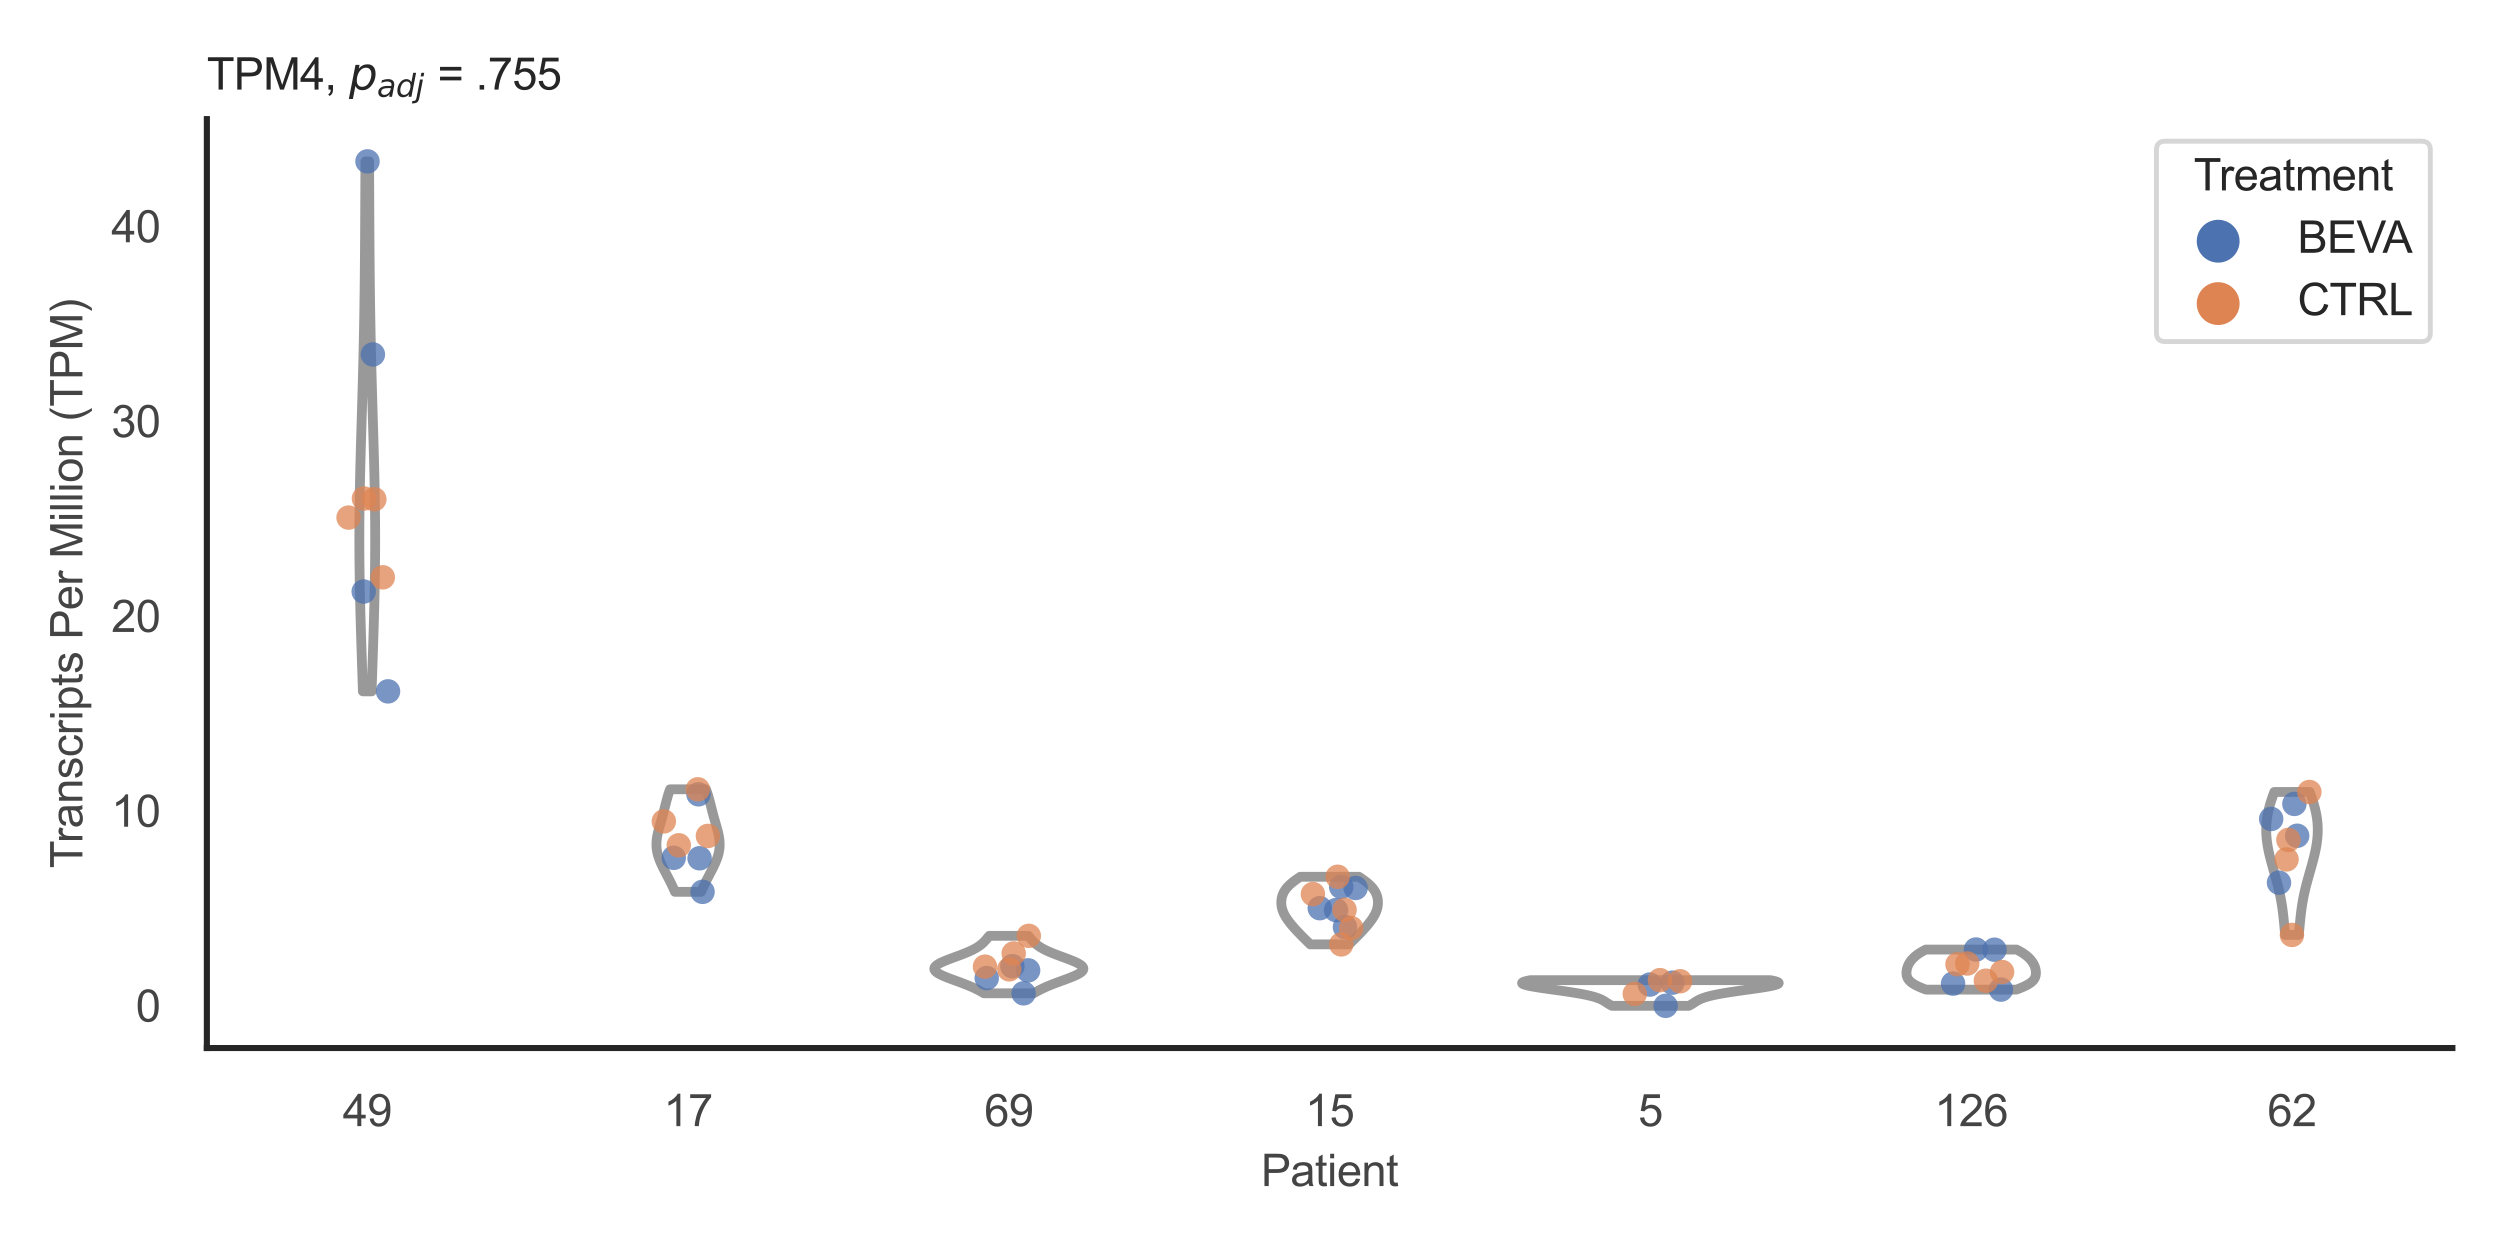<?xml version="1.0" encoding="utf-8" standalone="no"?>
<!DOCTYPE svg PUBLIC "-//W3C//DTD SVG 1.1//EN"
  "http://www.w3.org/Graphics/SVG/1.1/DTD/svg11.dtd">
<svg xmlns:xlink="http://www.w3.org/1999/xlink" width="510.236pt" height="255.118pt" viewBox="0 0 510.236 255.118" xmlns="http://www.w3.org/2000/svg" version="1.1">
 <defs>
  <style type="text/css">*{stroke-linejoin: round; stroke-linecap: butt}</style>
 </defs>
 <g id="figure_1">
  <g id="patch_1">
   <path d="M 0 255.118 
L 510.236 255.118 
L 510.236 0 
L 0 0 
z
" style="fill: #ffffff"/>
  </g>
  <g id="axes_1">
   <g id="patch_2">
    <path d="M 42.22 213.898 
L 500.516 213.898 
L 500.516 24.32 
L 42.22 24.32 
z
" style="fill: #ffffff"/>
   </g>
   <g id="matplotlib.axis_1">
    <g id="xtick_1">
     <g id="text_1">
      <!-- 49 -->
      <g style="fill: #444444" transform="translate(69.951 229.84)scale(0.09 -0.09)">
       <defs>
        <path id="ArialMT-34" d="M 2069 0 
L 2069 1097 
L 81 1097 
L 81 1613 
L 2172 4581 
L 2631 4581 
L 2631 1613 
L 3250 1613 
L 3250 1097 
L 2631 1097 
L 2631 0 
L 2069 0 
z
M 2069 1613 
L 2069 3678 
L 634 1613 
L 2069 1613 
z
" transform="scale(0.016)"/>
        <path id="ArialMT-39" d="M 350 1059 
L 891 1109 
Q 959 728 1153 556 
Q 1347 384 1650 384 
Q 1909 384 2104 503 
Q 2300 622 2425 820 
Q 2550 1019 2634 1356 
Q 2719 1694 2719 2044 
Q 2719 2081 2716 2156 
Q 2547 1888 2255 1720 
Q 1963 1553 1622 1553 
Q 1053 1553 659 1965 
Q 266 2378 266 3053 
Q 266 3750 677 4175 
Q 1088 4600 1706 4600 
Q 2153 4600 2523 4359 
Q 2894 4119 3086 3673 
Q 3278 3228 3278 2384 
Q 3278 1506 3087 986 
Q 2897 466 2520 194 
Q 2144 -78 1638 -78 
Q 1100 -78 759 220 
Q 419 519 350 1059 
z
M 2653 3081 
Q 2653 3566 2395 3850 
Q 2138 4134 1775 4134 
Q 1400 4134 1122 3828 
Q 844 3522 844 3034 
Q 844 2597 1108 2323 
Q 1372 2050 1759 2050 
Q 2150 2050 2401 2323 
Q 2653 2597 2653 3081 
z
" transform="scale(0.016)"/>
       </defs>
       <use xlink:href="#ArialMT-34"/>
       <use xlink:href="#ArialMT-39" x="55.615"/>
      </g>
     </g>
    </g>
    <g id="xtick_2">
     <g id="text_2">
      <!-- 17 -->
      <g style="fill: #444444" transform="translate(135.421 229.84)scale(0.09 -0.09)">
       <defs>
        <path id="ArialMT-31" d="M 2384 0 
L 1822 0 
L 1822 3584 
Q 1619 3391 1289 3197 
Q 959 3003 697 2906 
L 697 3450 
Q 1169 3672 1522 3987 
Q 1875 4303 2022 4600 
L 2384 4600 
L 2384 0 
z
" transform="scale(0.016)"/>
        <path id="ArialMT-37" d="M 303 3981 
L 303 4522 
L 3269 4522 
L 3269 4084 
Q 2831 3619 2401 2847 
Q 1972 2075 1738 1259 
Q 1569 684 1522 0 
L 944 0 
Q 953 541 1156 1306 
Q 1359 2072 1739 2783 
Q 2119 3494 2547 3981 
L 303 3981 
z
" transform="scale(0.016)"/>
       </defs>
       <use xlink:href="#ArialMT-31"/>
       <use xlink:href="#ArialMT-37" x="55.615"/>
      </g>
     </g>
    </g>
    <g id="xtick_3">
     <g id="text_3">
      <!-- 69 -->
      <g style="fill: #444444" transform="translate(200.892 229.84)scale(0.09 -0.09)">
       <defs>
        <path id="ArialMT-36" d="M 3184 3459 
L 2625 3416 
Q 2550 3747 2413 3897 
Q 2184 4138 1850 4138 
Q 1581 4138 1378 3988 
Q 1113 3794 959 3422 
Q 806 3050 800 2363 
Q 1003 2672 1297 2822 
Q 1591 2972 1913 2972 
Q 2475 2972 2870 2558 
Q 3266 2144 3266 1488 
Q 3266 1056 3080 686 
Q 2894 316 2569 119 
Q 2244 -78 1831 -78 
Q 1128 -78 684 439 
Q 241 956 241 2144 
Q 241 3472 731 4075 
Q 1159 4600 1884 4600 
Q 2425 4600 2770 4297 
Q 3116 3994 3184 3459 
z
M 888 1484 
Q 888 1194 1011 928 
Q 1134 663 1356 523 
Q 1578 384 1822 384 
Q 2178 384 2434 671 
Q 2691 959 2691 1453 
Q 2691 1928 2437 2201 
Q 2184 2475 1800 2475 
Q 1419 2475 1153 2201 
Q 888 1928 888 1484 
z
" transform="scale(0.016)"/>
       </defs>
       <use xlink:href="#ArialMT-36"/>
       <use xlink:href="#ArialMT-39" x="55.615"/>
      </g>
     </g>
    </g>
    <g id="xtick_4">
     <g id="text_4">
      <!-- 15 -->
      <g style="fill: #444444" transform="translate(266.363 229.84)scale(0.09 -0.09)">
       <defs>
        <path id="ArialMT-35" d="M 266 1200 
L 856 1250 
Q 922 819 1161 601 
Q 1400 384 1738 384 
Q 2144 384 2425 690 
Q 2706 997 2706 1503 
Q 2706 1984 2436 2262 
Q 2166 2541 1728 2541 
Q 1456 2541 1237 2417 
Q 1019 2294 894 2097 
L 366 2166 
L 809 4519 
L 3088 4519 
L 3088 3981 
L 1259 3981 
L 1013 2750 
Q 1425 3038 1878 3038 
Q 2478 3038 2890 2622 
Q 3303 2206 3303 1553 
Q 3303 931 2941 478 
Q 2500 -78 1738 -78 
Q 1113 -78 717 272 
Q 322 622 266 1200 
z
" transform="scale(0.016)"/>
       </defs>
       <use xlink:href="#ArialMT-31"/>
       <use xlink:href="#ArialMT-35" x="55.615"/>
      </g>
     </g>
    </g>
    <g id="xtick_5">
     <g id="text_5">
      <!-- 5 -->
      <g style="fill: #444444" transform="translate(334.337 229.84)scale(0.09 -0.09)">
       <use xlink:href="#ArialMT-35"/>
      </g>
     </g>
    </g>
    <g id="xtick_6">
     <g id="text_6">
      <!-- 126 -->
      <g style="fill: #444444" transform="translate(394.803 229.84)scale(0.09 -0.09)">
       <defs>
        <path id="ArialMT-32" d="M 3222 541 
L 3222 0 
L 194 0 
Q 188 203 259 391 
Q 375 700 629 1000 
Q 884 1300 1366 1694 
Q 2113 2306 2375 2664 
Q 2638 3022 2638 3341 
Q 2638 3675 2398 3904 
Q 2159 4134 1775 4134 
Q 1369 4134 1125 3890 
Q 881 3647 878 3216 
L 300 3275 
Q 359 3922 746 4261 
Q 1134 4600 1788 4600 
Q 2447 4600 2831 4234 
Q 3216 3869 3216 3328 
Q 3216 3053 3103 2787 
Q 2991 2522 2730 2228 
Q 2469 1934 1863 1422 
Q 1356 997 1212 845 
Q 1069 694 975 541 
L 3222 541 
z
" transform="scale(0.016)"/>
       </defs>
       <use xlink:href="#ArialMT-31"/>
       <use xlink:href="#ArialMT-32" x="55.615"/>
       <use xlink:href="#ArialMT-36" x="111.23"/>
      </g>
     </g>
    </g>
    <g id="xtick_7">
     <g id="text_7">
      <!-- 62 -->
      <g style="fill: #444444" transform="translate(462.776 229.84)scale(0.09 -0.09)">
       <use xlink:href="#ArialMT-36"/>
       <use xlink:href="#ArialMT-32" x="55.615"/>
      </g>
     </g>
    </g>
    <g id="text_8">
     <!-- Patient -->
     <g style="fill: #444444" transform="translate(257.359 242.071)scale(0.09 -0.09)">
      <defs>
       <path id="ArialMT-50" d="M 494 0 
L 494 4581 
L 2222 4581 
Q 2678 4581 2919 4538 
Q 3256 4481 3484 4323 
Q 3713 4166 3852 3881 
Q 3991 3597 3991 3256 
Q 3991 2672 3619 2267 
Q 3247 1863 2275 1863 
L 1100 1863 
L 1100 0 
L 494 0 
z
M 1100 2403 
L 2284 2403 
Q 2872 2403 3119 2622 
Q 3366 2841 3366 3238 
Q 3366 3525 3220 3729 
Q 3075 3934 2838 4000 
Q 2684 4041 2272 4041 
L 1100 4041 
L 1100 2403 
z
" transform="scale(0.016)"/>
       <path id="ArialMT-61" d="M 2588 409 
Q 2275 144 1986 34 
Q 1697 -75 1366 -75 
Q 819 -75 525 192 
Q 231 459 231 875 
Q 231 1119 342 1320 
Q 453 1522 633 1644 
Q 813 1766 1038 1828 
Q 1203 1872 1538 1913 
Q 2219 1994 2541 2106 
Q 2544 2222 2544 2253 
Q 2544 2597 2384 2738 
Q 2169 2928 1744 2928 
Q 1347 2928 1158 2789 
Q 969 2650 878 2297 
L 328 2372 
Q 403 2725 575 2942 
Q 747 3159 1072 3276 
Q 1397 3394 1825 3394 
Q 2250 3394 2515 3294 
Q 2781 3194 2906 3042 
Q 3031 2891 3081 2659 
Q 3109 2516 3109 2141 
L 3109 1391 
Q 3109 606 3145 398 
Q 3181 191 3288 0 
L 2700 0 
Q 2613 175 2588 409 
z
M 2541 1666 
Q 2234 1541 1622 1453 
Q 1275 1403 1131 1340 
Q 988 1278 909 1158 
Q 831 1038 831 891 
Q 831 666 1001 516 
Q 1172 366 1500 366 
Q 1825 366 2078 508 
Q 2331 650 2450 897 
Q 2541 1088 2541 1459 
L 2541 1666 
z
" transform="scale(0.016)"/>
       <path id="ArialMT-74" d="M 1650 503 
L 1731 6 
Q 1494 -44 1306 -44 
Q 1000 -44 831 53 
Q 663 150 594 308 
Q 525 466 525 972 
L 525 2881 
L 113 2881 
L 113 3319 
L 525 3319 
L 525 4141 
L 1084 4478 
L 1084 3319 
L 1650 3319 
L 1650 2881 
L 1084 2881 
L 1084 941 
Q 1084 700 1114 631 
Q 1144 563 1211 522 
Q 1278 481 1403 481 
Q 1497 481 1650 503 
z
" transform="scale(0.016)"/>
       <path id="ArialMT-69" d="M 425 3934 
L 425 4581 
L 988 4581 
L 988 3934 
L 425 3934 
z
M 425 0 
L 425 3319 
L 988 3319 
L 988 0 
L 425 0 
z
" transform="scale(0.016)"/>
       <path id="ArialMT-65" d="M 2694 1069 
L 3275 997 
Q 3138 488 2766 206 
Q 2394 -75 1816 -75 
Q 1088 -75 661 373 
Q 234 822 234 1631 
Q 234 2469 665 2931 
Q 1097 3394 1784 3394 
Q 2450 3394 2872 2941 
Q 3294 2488 3294 1666 
Q 3294 1616 3291 1516 
L 816 1516 
Q 847 969 1125 678 
Q 1403 388 1819 388 
Q 2128 388 2347 550 
Q 2566 713 2694 1069 
z
M 847 1978 
L 2700 1978 
Q 2663 2397 2488 2606 
Q 2219 2931 1791 2931 
Q 1403 2931 1139 2672 
Q 875 2413 847 1978 
z
" transform="scale(0.016)"/>
       <path id="ArialMT-6e" d="M 422 0 
L 422 3319 
L 928 3319 
L 928 2847 
Q 1294 3394 1984 3394 
Q 2284 3394 2536 3286 
Q 2788 3178 2913 3003 
Q 3038 2828 3088 2588 
Q 3119 2431 3119 2041 
L 3119 0 
L 2556 0 
L 2556 2019 
Q 2556 2363 2490 2533 
Q 2425 2703 2258 2804 
Q 2091 2906 1866 2906 
Q 1506 2906 1245 2678 
Q 984 2450 984 1813 
L 984 0 
L 422 0 
z
" transform="scale(0.016)"/>
      </defs>
      <use xlink:href="#ArialMT-50"/>
      <use xlink:href="#ArialMT-61" x="66.699"/>
      <use xlink:href="#ArialMT-74" x="122.314"/>
      <use xlink:href="#ArialMT-69" x="150.098"/>
      <use xlink:href="#ArialMT-65" x="172.314"/>
      <use xlink:href="#ArialMT-6e" x="227.93"/>
      <use xlink:href="#ArialMT-74" x="283.545"/>
     </g>
    </g>
   </g>
   <g id="matplotlib.axis_2">
    <g id="ytick_1">
     <g id="text_9">
      <!-- 0 -->
      <g style="fill: #444444" transform="translate(27.715 208.502)scale(0.09 -0.09)">
       <defs>
        <path id="ArialMT-30" d="M 266 2259 
Q 266 3072 433 3567 
Q 600 4063 929 4331 
Q 1259 4600 1759 4600 
Q 2128 4600 2406 4451 
Q 2684 4303 2865 4023 
Q 3047 3744 3150 3342 
Q 3253 2941 3253 2259 
Q 3253 1453 3087 958 
Q 2922 463 2592 192 
Q 2263 -78 1759 -78 
Q 1097 -78 719 397 
Q 266 969 266 2259 
z
M 844 2259 
Q 844 1131 1108 757 
Q 1372 384 1759 384 
Q 2147 384 2411 759 
Q 2675 1134 2675 2259 
Q 2675 3391 2411 3762 
Q 2147 4134 1753 4134 
Q 1366 4134 1134 3806 
Q 844 3388 844 2259 
z
" transform="scale(0.016)"/>
       </defs>
       <use xlink:href="#ArialMT-30"/>
      </g>
     </g>
    </g>
    <g id="ytick_2">
     <g id="text_10">
      <!-- 10 -->
      <g style="fill: #444444" transform="translate(22.71 168.738)scale(0.09 -0.09)">
       <use xlink:href="#ArialMT-31"/>
       <use xlink:href="#ArialMT-30" x="55.615"/>
      </g>
     </g>
    </g>
    <g id="ytick_3">
     <g id="text_11">
      <!-- 20 -->
      <g style="fill: #444444" transform="translate(22.71 128.975)scale(0.09 -0.09)">
       <use xlink:href="#ArialMT-32"/>
       <use xlink:href="#ArialMT-30" x="55.615"/>
      </g>
     </g>
    </g>
    <g id="ytick_4">
     <g id="text_12">
      <!-- 30 -->
      <g style="fill: #444444" transform="translate(22.71 89.212)scale(0.09 -0.09)">
       <defs>
        <path id="ArialMT-33" d="M 269 1209 
L 831 1284 
Q 928 806 1161 595 
Q 1394 384 1728 384 
Q 2125 384 2398 659 
Q 2672 934 2672 1341 
Q 2672 1728 2419 1979 
Q 2166 2231 1775 2231 
Q 1616 2231 1378 2169 
L 1441 2663 
Q 1497 2656 1531 2656 
Q 1891 2656 2178 2843 
Q 2466 3031 2466 3422 
Q 2466 3731 2256 3934 
Q 2047 4138 1716 4138 
Q 1388 4138 1169 3931 
Q 950 3725 888 3313 
L 325 3413 
Q 428 3978 793 4289 
Q 1159 4600 1703 4600 
Q 2078 4600 2393 4439 
Q 2709 4278 2876 4000 
Q 3044 3722 3044 3409 
Q 3044 3113 2884 2869 
Q 2725 2625 2413 2481 
Q 2819 2388 3044 2092 
Q 3269 1797 3269 1353 
Q 3269 753 2831 336 
Q 2394 -81 1725 -81 
Q 1122 -81 723 278 
Q 325 638 269 1209 
z
" transform="scale(0.016)"/>
       </defs>
       <use xlink:href="#ArialMT-33"/>
       <use xlink:href="#ArialMT-30" x="55.615"/>
      </g>
     </g>
    </g>
    <g id="ytick_5">
     <g id="text_13">
      <!-- 40 -->
      <g style="fill: #444444" transform="translate(22.71 49.448)scale(0.09 -0.09)">
       <use xlink:href="#ArialMT-34"/>
       <use xlink:href="#ArialMT-30" x="55.615"/>
      </g>
     </g>
    </g>
    <g id="text_14">
     <!-- Transcripts Per Million (TPM) -->
     <g style="fill: #444444" transform="translate(16.816 177.194)rotate(-90)scale(0.09 -0.09)">
      <defs>
       <path id="ArialMT-54" d="M 1659 0 
L 1659 4041 
L 150 4041 
L 150 4581 
L 3781 4581 
L 3781 4041 
L 2266 4041 
L 2266 0 
L 1659 0 
z
" transform="scale(0.016)"/>
       <path id="ArialMT-72" d="M 416 0 
L 416 3319 
L 922 3319 
L 922 2816 
Q 1116 3169 1280 3281 
Q 1444 3394 1641 3394 
Q 1925 3394 2219 3213 
L 2025 2691 
Q 1819 2813 1613 2813 
Q 1428 2813 1281 2702 
Q 1134 2591 1072 2394 
Q 978 2094 978 1738 
L 978 0 
L 416 0 
z
" transform="scale(0.016)"/>
       <path id="ArialMT-73" d="M 197 991 
L 753 1078 
Q 800 744 1014 566 
Q 1228 388 1613 388 
Q 2000 388 2187 545 
Q 2375 703 2375 916 
Q 2375 1106 2209 1216 
Q 2094 1291 1634 1406 
Q 1016 1563 777 1677 
Q 538 1791 414 1992 
Q 291 2194 291 2438 
Q 291 2659 392 2848 
Q 494 3038 669 3163 
Q 800 3259 1026 3326 
Q 1253 3394 1513 3394 
Q 1903 3394 2198 3281 
Q 2494 3169 2634 2976 
Q 2775 2784 2828 2463 
L 2278 2388 
Q 2241 2644 2061 2787 
Q 1881 2931 1553 2931 
Q 1166 2931 1000 2803 
Q 834 2675 834 2503 
Q 834 2394 903 2306 
Q 972 2216 1119 2156 
Q 1203 2125 1616 2013 
Q 2213 1853 2448 1751 
Q 2684 1650 2818 1456 
Q 2953 1263 2953 975 
Q 2953 694 2789 445 
Q 2625 197 2315 61 
Q 2006 -75 1616 -75 
Q 969 -75 630 194 
Q 291 463 197 991 
z
" transform="scale(0.016)"/>
       <path id="ArialMT-63" d="M 2588 1216 
L 3141 1144 
Q 3050 572 2676 248 
Q 2303 -75 1759 -75 
Q 1078 -75 664 370 
Q 250 816 250 1647 
Q 250 2184 428 2587 
Q 606 2991 970 3192 
Q 1334 3394 1763 3394 
Q 2303 3394 2647 3120 
Q 2991 2847 3088 2344 
L 2541 2259 
Q 2463 2594 2264 2762 
Q 2066 2931 1784 2931 
Q 1359 2931 1093 2626 
Q 828 2322 828 1663 
Q 828 994 1084 691 
Q 1341 388 1753 388 
Q 2084 388 2306 591 
Q 2528 794 2588 1216 
z
" transform="scale(0.016)"/>
       <path id="ArialMT-70" d="M 422 -1272 
L 422 3319 
L 934 3319 
L 934 2888 
Q 1116 3141 1344 3267 
Q 1572 3394 1897 3394 
Q 2322 3394 2647 3175 
Q 2972 2956 3137 2557 
Q 3303 2159 3303 1684 
Q 3303 1175 3120 767 
Q 2938 359 2589 142 
Q 2241 -75 1856 -75 
Q 1575 -75 1351 44 
Q 1128 163 984 344 
L 984 -1272 
L 422 -1272 
z
M 931 1641 
Q 931 1000 1190 694 
Q 1450 388 1819 388 
Q 2194 388 2461 705 
Q 2728 1022 2728 1688 
Q 2728 2322 2467 2637 
Q 2206 2953 1844 2953 
Q 1484 2953 1207 2617 
Q 931 2281 931 1641 
z
" transform="scale(0.016)"/>
       <path id="ArialMT-20" transform="scale(0.016)"/>
       <path id="ArialMT-4d" d="M 475 0 
L 475 4581 
L 1388 4581 
L 2472 1338 
Q 2622 884 2691 659 
Q 2769 909 2934 1394 
L 4031 4581 
L 4847 4581 
L 4847 0 
L 4263 0 
L 4263 3834 
L 2931 0 
L 2384 0 
L 1059 3900 
L 1059 0 
L 475 0 
z
" transform="scale(0.016)"/>
       <path id="ArialMT-6c" d="M 409 0 
L 409 4581 
L 972 4581 
L 972 0 
L 409 0 
z
" transform="scale(0.016)"/>
       <path id="ArialMT-6f" d="M 213 1659 
Q 213 2581 725 3025 
Q 1153 3394 1769 3394 
Q 2453 3394 2887 2945 
Q 3322 2497 3322 1706 
Q 3322 1066 3130 698 
Q 2938 331 2570 128 
Q 2203 -75 1769 -75 
Q 1072 -75 642 372 
Q 213 819 213 1659 
z
M 791 1659 
Q 791 1022 1069 705 
Q 1347 388 1769 388 
Q 2188 388 2466 706 
Q 2744 1025 2744 1678 
Q 2744 2294 2464 2611 
Q 2184 2928 1769 2928 
Q 1347 2928 1069 2612 
Q 791 2297 791 1659 
z
" transform="scale(0.016)"/>
       <path id="ArialMT-28" d="M 1497 -1347 
Q 1031 -759 709 28 
Q 388 816 388 1659 
Q 388 2403 628 3084 
Q 909 3875 1497 4659 
L 1900 4659 
Q 1522 4009 1400 3731 
Q 1209 3300 1100 2831 
Q 966 2247 966 1656 
Q 966 153 1900 -1347 
L 1497 -1347 
z
" transform="scale(0.016)"/>
       <path id="ArialMT-29" d="M 791 -1347 
L 388 -1347 
Q 1322 153 1322 1656 
Q 1322 2244 1188 2822 
Q 1081 3291 891 3722 
Q 769 4003 388 4659 
L 791 4659 
Q 1378 3875 1659 3084 
Q 1900 2403 1900 1659 
Q 1900 816 1576 28 
Q 1253 -759 791 -1347 
z
" transform="scale(0.016)"/>
      </defs>
      <use xlink:href="#ArialMT-54"/>
      <use xlink:href="#ArialMT-72" x="57.334"/>
      <use xlink:href="#ArialMT-61" x="90.635"/>
      <use xlink:href="#ArialMT-6e" x="146.25"/>
      <use xlink:href="#ArialMT-73" x="201.865"/>
      <use xlink:href="#ArialMT-63" x="251.865"/>
      <use xlink:href="#ArialMT-72" x="301.865"/>
      <use xlink:href="#ArialMT-69" x="335.166"/>
      <use xlink:href="#ArialMT-70" x="357.383"/>
      <use xlink:href="#ArialMT-74" x="412.998"/>
      <use xlink:href="#ArialMT-73" x="440.781"/>
      <use xlink:href="#ArialMT-20" x="490.781"/>
      <use xlink:href="#ArialMT-50" x="518.564"/>
      <use xlink:href="#ArialMT-65" x="585.264"/>
      <use xlink:href="#ArialMT-72" x="640.879"/>
      <use xlink:href="#ArialMT-20" x="674.18"/>
      <use xlink:href="#ArialMT-4d" x="701.963"/>
      <use xlink:href="#ArialMT-69" x="785.264"/>
      <use xlink:href="#ArialMT-6c" x="807.48"/>
      <use xlink:href="#ArialMT-6c" x="829.697"/>
      <use xlink:href="#ArialMT-69" x="851.914"/>
      <use xlink:href="#ArialMT-6f" x="874.131"/>
      <use xlink:href="#ArialMT-6e" x="929.746"/>
      <use xlink:href="#ArialMT-20" x="985.361"/>
      <use xlink:href="#ArialMT-28" x="1013.145"/>
      <use xlink:href="#ArialMT-54" x="1046.445"/>
      <use xlink:href="#ArialMT-50" x="1107.529"/>
      <use xlink:href="#ArialMT-4d" x="1174.229"/>
      <use xlink:href="#ArialMT-29" x="1257.529"/>
     </g>
    </g>
   </g>
   <g id="PolyCollection_1">
    <defs>
     <path id="m836d3401e1" d="M 75.843 -114.014 
L 74.068 -114.014 
L 74.031 -115.106 
L 73.994 -116.199 
L 73.957 -117.292 
L 73.921 -118.384 
L 73.884 -119.477 
L 73.847 -120.569 
L 73.811 -121.662 
L 73.775 -122.755 
L 73.74 -123.847 
L 73.706 -124.94 
L 73.672 -126.032 
L 73.639 -127.125 
L 73.608 -128.218 
L 73.577 -129.31 
L 73.548 -130.403 
L 73.521 -131.495 
L 73.495 -132.588 
L 73.47 -133.681 
L 73.448 -134.773 
L 73.427 -135.866 
L 73.409 -136.958 
L 73.392 -138.051 
L 73.378 -139.144 
L 73.366 -140.236 
L 73.356 -141.329 
L 73.349 -142.421 
L 73.344 -143.514 
L 73.342 -144.607 
L 73.342 -145.699 
L 73.344 -146.792 
L 73.349 -147.884 
L 73.357 -148.977 
L 73.366 -150.07 
L 73.378 -151.162 
L 73.392 -152.255 
L 73.408 -153.347 
L 73.426 -154.44 
L 73.446 -155.533 
L 73.468 -156.625 
L 73.492 -157.718 
L 73.517 -158.81 
L 73.543 -159.903 
L 73.571 -160.996 
L 73.6 -162.088 
L 73.629 -163.181 
L 73.66 -164.273 
L 73.691 -165.366 
L 73.723 -166.458 
L 73.755 -167.551 
L 73.788 -168.644 
L 73.82 -169.736 
L 73.853 -170.829 
L 73.885 -171.921 
L 73.918 -173.014 
L 73.949 -174.107 
L 73.981 -175.199 
L 74.011 -176.292 
L 74.042 -177.384 
L 74.071 -178.477 
L 74.1 -179.57 
L 74.127 -180.662 
L 74.154 -181.755 
L 74.18 -182.847 
L 74.205 -183.94 
L 74.229 -185.033 
L 74.252 -186.125 
L 74.274 -187.218 
L 74.294 -188.31 
L 74.314 -189.403 
L 74.333 -190.496 
L 74.35 -191.588 
L 74.367 -192.681 
L 74.382 -193.773 
L 74.397 -194.866 
L 74.41 -195.959 
L 74.423 -197.051 
L 74.435 -198.144 
L 74.446 -199.236 
L 74.456 -200.329 
L 74.465 -201.422 
L 74.474 -202.514 
L 74.482 -203.607 
L 74.49 -204.699 
L 74.497 -205.792 
L 74.504 -206.885 
L 74.51 -207.977 
L 74.516 -209.07 
L 74.521 -210.162 
L 74.527 -211.255 
L 74.532 -212.348 
L 74.537 -213.44 
L 74.543 -214.533 
L 74.548 -215.625 
L 74.553 -216.718 
L 74.559 -217.811 
L 74.564 -218.903 
L 74.57 -219.996 
L 74.576 -221.088 
L 74.582 -222.181 
L 75.329 -222.181 
L 75.329 -222.181 
L 75.335 -221.088 
L 75.341 -219.996 
L 75.347 -218.903 
L 75.352 -217.811 
L 75.358 -216.718 
L 75.363 -215.625 
L 75.368 -214.533 
L 75.373 -213.44 
L 75.379 -212.348 
L 75.384 -211.255 
L 75.389 -210.162 
L 75.395 -209.07 
L 75.401 -207.977 
L 75.407 -206.885 
L 75.414 -205.792 
L 75.421 -204.699 
L 75.429 -203.607 
L 75.437 -202.514 
L 75.446 -201.422 
L 75.455 -200.329 
L 75.465 -199.236 
L 75.476 -198.144 
L 75.488 -197.051 
L 75.501 -195.959 
L 75.514 -194.866 
L 75.529 -193.773 
L 75.544 -192.681 
L 75.561 -191.588 
L 75.578 -190.496 
L 75.597 -189.403 
L 75.617 -188.31 
L 75.637 -187.218 
L 75.659 -186.125 
L 75.682 -185.033 
L 75.706 -183.94 
L 75.731 -182.847 
L 75.757 -181.755 
L 75.784 -180.662 
L 75.811 -179.57 
L 75.84 -178.477 
L 75.869 -177.384 
L 75.899 -176.292 
L 75.93 -175.199 
L 75.962 -174.107 
L 75.993 -173.014 
L 76.025 -171.921 
L 76.058 -170.829 
L 76.09 -169.736 
L 76.123 -168.644 
L 76.155 -167.551 
L 76.188 -166.458 
L 76.22 -165.366 
L 76.251 -164.273 
L 76.281 -163.181 
L 76.311 -162.088 
L 76.34 -160.996 
L 76.368 -159.903 
L 76.394 -158.81 
L 76.419 -157.718 
L 76.443 -156.625 
L 76.465 -155.533 
L 76.485 -154.44 
L 76.503 -153.347 
L 76.519 -152.255 
L 76.533 -151.162 
L 76.545 -150.07 
L 76.554 -148.977 
L 76.562 -147.884 
L 76.566 -146.792 
L 76.569 -145.699 
L 76.569 -144.607 
L 76.566 -143.514 
L 76.562 -142.421 
L 76.554 -141.329 
L 76.545 -140.236 
L 76.533 -139.144 
L 76.519 -138.051 
L 76.502 -136.958 
L 76.484 -135.866 
L 76.463 -134.773 
L 76.441 -133.681 
L 76.416 -132.588 
L 76.39 -131.495 
L 76.363 -130.403 
L 76.334 -129.31 
L 76.303 -128.218 
L 76.272 -127.125 
L 76.239 -126.032 
L 76.205 -124.94 
L 76.171 -123.847 
L 76.136 -122.755 
L 76.1 -121.662 
L 76.064 -120.569 
L 76.027 -119.477 
L 75.99 -118.384 
L 75.954 -117.292 
L 75.917 -116.199 
L 75.88 -115.106 
L 75.843 -114.014 
z
" style="stroke: #999999; stroke-width: 2"/>
    </defs>
    <g clip-path="url(#p831ce56d18)">
     <use xlink:href="#m836d3401e1" x="0" y="255.118" style="fill: #ffffff; stroke: #999999; stroke-width: 2"/>
    </g>
   </g>
   <g id="PolyCollection_2">
    <defs>
     <path id="m42b97c256d" d="M 143.094 -73.1 
L 137.759 -73.1 
L 137.667 -73.311 
L 137.574 -73.523 
L 137.479 -73.734 
L 137.382 -73.945 
L 137.284 -74.157 
L 137.184 -74.368 
L 137.083 -74.579 
L 136.981 -74.791 
L 136.877 -75.002 
L 136.772 -75.213 
L 136.666 -75.425 
L 136.558 -75.636 
L 136.45 -75.847 
L 136.341 -76.059 
L 136.231 -76.27 
L 136.121 -76.481 
L 136.011 -76.693 
L 135.9 -76.904 
L 135.79 -77.115 
L 135.681 -77.327 
L 135.572 -77.538 
L 135.465 -77.749 
L 135.359 -77.961 
L 135.254 -78.172 
L 135.152 -78.383 
L 135.052 -78.595 
L 134.954 -78.806 
L 134.86 -79.017 
L 134.769 -79.228 
L 134.682 -79.44 
L 134.599 -79.651 
L 134.52 -79.862 
L 134.445 -80.074 
L 134.376 -80.285 
L 134.311 -80.496 
L 134.251 -80.708 
L 134.197 -80.919 
L 134.149 -81.13 
L 134.106 -81.342 
L 134.07 -81.553 
L 134.039 -81.764 
L 134.013 -81.976 
L 133.994 -82.187 
L 133.981 -82.398 
L 133.974 -82.61 
L 133.972 -82.821 
L 133.976 -83.032 
L 133.986 -83.244 
L 134 -83.455 
L 134.02 -83.666 
L 134.045 -83.878 
L 134.074 -84.089 
L 134.107 -84.3 
L 134.145 -84.512 
L 134.186 -84.723 
L 134.231 -84.934 
L 134.279 -85.146 
L 134.329 -85.357 
L 134.382 -85.568 
L 134.437 -85.78 
L 134.494 -85.991 
L 134.552 -86.202 
L 134.611 -86.414 
L 134.671 -86.625 
L 134.732 -86.836 
L 134.793 -87.048 
L 134.854 -87.259 
L 134.915 -87.47 
L 134.976 -87.682 
L 135.036 -87.893 
L 135.096 -88.104 
L 135.155 -88.316 
L 135.214 -88.527 
L 135.271 -88.738 
L 135.328 -88.95 
L 135.384 -89.161 
L 135.439 -89.372 
L 135.494 -89.584 
L 135.548 -89.795 
L 135.602 -90.006 
L 135.655 -90.218 
L 135.708 -90.429 
L 135.761 -90.64 
L 135.814 -90.852 
L 135.867 -91.063 
L 135.921 -91.274 
L 135.976 -91.486 
L 136.032 -91.697 
L 136.089 -91.908 
L 136.147 -92.12 
L 136.206 -92.331 
L 136.267 -92.542 
L 136.33 -92.754 
L 136.395 -92.965 
L 136.462 -93.176 
L 136.531 -93.388 
L 136.603 -93.599 
L 136.676 -93.81 
L 136.752 -94.022 
L 144.101 -94.022 
L 144.101 -94.022 
L 144.177 -93.81 
L 144.25 -93.599 
L 144.321 -93.388 
L 144.39 -93.176 
L 144.457 -92.965 
L 144.522 -92.754 
L 144.585 -92.542 
L 144.647 -92.331 
L 144.706 -92.12 
L 144.764 -91.908 
L 144.821 -91.697 
L 144.877 -91.486 
L 144.931 -91.274 
L 144.985 -91.063 
L 145.039 -90.852 
L 145.092 -90.64 
L 145.145 -90.429 
L 145.198 -90.218 
L 145.251 -90.006 
L 145.305 -89.795 
L 145.359 -89.584 
L 145.413 -89.372 
L 145.468 -89.161 
L 145.525 -88.95 
L 145.581 -88.738 
L 145.639 -88.527 
L 145.697 -88.316 
L 145.756 -88.104 
L 145.816 -87.893 
L 145.877 -87.682 
L 145.937 -87.47 
L 145.998 -87.259 
L 146.06 -87.048 
L 146.121 -86.836 
L 146.181 -86.625 
L 146.242 -86.414 
L 146.301 -86.202 
L 146.359 -85.991 
L 146.416 -85.78 
L 146.471 -85.568 
L 146.524 -85.357 
L 146.574 -85.146 
L 146.622 -84.934 
L 146.666 -84.723 
L 146.708 -84.512 
L 146.745 -84.3 
L 146.779 -84.089 
L 146.808 -83.878 
L 146.833 -83.666 
L 146.852 -83.455 
L 146.867 -83.244 
L 146.877 -83.032 
L 146.881 -82.821 
L 146.879 -82.61 
L 146.872 -82.398 
L 146.858 -82.187 
L 146.839 -81.976 
L 146.814 -81.764 
L 146.783 -81.553 
L 146.746 -81.342 
L 146.704 -81.13 
L 146.655 -80.919 
L 146.601 -80.708 
L 146.542 -80.496 
L 146.477 -80.285 
L 146.407 -80.074 
L 146.333 -79.862 
L 146.254 -79.651 
L 146.171 -79.44 
L 146.083 -79.228 
L 145.992 -79.017 
L 145.898 -78.806 
L 145.801 -78.595 
L 145.701 -78.383 
L 145.599 -78.172 
L 145.494 -77.961 
L 145.388 -77.749 
L 145.28 -77.538 
L 145.172 -77.327 
L 145.062 -77.115 
L 144.952 -76.904 
L 144.842 -76.693 
L 144.732 -76.481 
L 144.622 -76.27 
L 144.512 -76.059 
L 144.403 -75.847 
L 144.294 -75.636 
L 144.187 -75.425 
L 144.081 -75.213 
L 143.976 -75.002 
L 143.872 -74.791 
L 143.769 -74.579 
L 143.668 -74.368 
L 143.569 -74.157 
L 143.471 -73.945 
L 143.374 -73.734 
L 143.279 -73.523 
L 143.185 -73.311 
L 143.094 -73.1 
z
" style="stroke: #999999; stroke-width: 2"/>
    </defs>
    <g clip-path="url(#p831ce56d18)">
     <use xlink:href="#m42b97c256d" x="0" y="255.118" style="fill: #ffffff; stroke: #999999; stroke-width: 2"/>
    </g>
   </g>
   <g id="PolyCollection_3">
    <defs>
     <path id="m95c19afb93" d="M 210.975 -52.388 
L 200.819 -52.388 
L 200.623 -52.506 
L 200.42 -52.625 
L 200.212 -52.743 
L 199.998 -52.861 
L 199.778 -52.98 
L 199.55 -53.098 
L 199.315 -53.217 
L 199.073 -53.335 
L 198.823 -53.454 
L 198.566 -53.572 
L 198.3 -53.691 
L 198.027 -53.809 
L 197.746 -53.928 
L 197.458 -54.046 
L 197.162 -54.165 
L 196.861 -54.283 
L 196.553 -54.402 
L 196.24 -54.52 
L 195.922 -54.639 
L 195.602 -54.757 
L 195.279 -54.875 
L 194.955 -54.994 
L 194.632 -55.112 
L 194.31 -55.231 
L 193.992 -55.349 
L 193.679 -55.468 
L 193.373 -55.586 
L 193.075 -55.705 
L 192.787 -55.823 
L 192.512 -55.942 
L 192.249 -56.06 
L 192.003 -56.179 
L 191.773 -56.297 
L 191.562 -56.416 
L 191.37 -56.534 
L 191.2 -56.653 
L 191.053 -56.771 
L 190.929 -56.889 
L 190.83 -57.008 
L 190.756 -57.126 
L 190.708 -57.245 
L 190.686 -57.363 
L 190.691 -57.482 
L 190.722 -57.6 
L 190.779 -57.719 
L 190.861 -57.837 
L 190.969 -57.956 
L 191.101 -58.074 
L 191.256 -58.193 
L 191.434 -58.311 
L 191.632 -58.43 
L 191.85 -58.548 
L 192.086 -58.667 
L 192.338 -58.785 
L 192.605 -58.903 
L 192.886 -59.022 
L 193.177 -59.14 
L 193.478 -59.259 
L 193.787 -59.377 
L 194.101 -59.496 
L 194.42 -59.614 
L 194.741 -59.733 
L 195.064 -59.851 
L 195.385 -59.97 
L 195.704 -60.088 
L 196.02 -60.207 
L 196.331 -60.325 
L 196.636 -60.444 
L 196.934 -60.562 
L 197.224 -60.681 
L 197.506 -60.799 
L 197.778 -60.917 
L 198.04 -61.036 
L 198.292 -61.154 
L 198.534 -61.273 
L 198.764 -61.391 
L 198.984 -61.51 
L 199.193 -61.628 
L 199.392 -61.747 
L 199.58 -61.865 
L 199.758 -61.984 
L 199.926 -62.102 
L 200.085 -62.221 
L 200.236 -62.339 
L 200.378 -62.458 
L 200.514 -62.576 
L 200.642 -62.695 
L 200.764 -62.813 
L 200.881 -62.931 
L 200.993 -63.05 
L 201.101 -63.168 
L 201.206 -63.287 
L 201.308 -63.405 
L 201.408 -63.524 
L 201.507 -63.642 
L 201.605 -63.761 
L 201.702 -63.879 
L 201.8 -63.998 
L 201.898 -64.116 
L 209.896 -64.116 
L 209.896 -64.116 
L 209.995 -63.998 
L 210.092 -63.879 
L 210.19 -63.761 
L 210.288 -63.642 
L 210.386 -63.524 
L 210.486 -63.405 
L 210.589 -63.287 
L 210.693 -63.168 
L 210.801 -63.05 
L 210.914 -62.931 
L 211.03 -62.813 
L 211.153 -62.695 
L 211.281 -62.576 
L 211.416 -62.458 
L 211.558 -62.339 
L 211.709 -62.221 
L 211.868 -62.102 
L 212.037 -61.984 
L 212.215 -61.865 
L 212.403 -61.747 
L 212.601 -61.628 
L 212.81 -61.51 
L 213.03 -61.391 
L 213.261 -61.273 
L 213.502 -61.154 
L 213.754 -61.036 
L 214.016 -60.917 
L 214.289 -60.799 
L 214.57 -60.681 
L 214.86 -60.562 
L 215.158 -60.444 
L 215.463 -60.325 
L 215.774 -60.207 
L 216.09 -60.088 
L 216.409 -59.97 
L 216.731 -59.851 
L 217.053 -59.733 
L 217.374 -59.614 
L 217.693 -59.496 
L 218.008 -59.377 
L 218.316 -59.259 
L 218.617 -59.14 
L 218.909 -59.022 
L 219.189 -58.903 
L 219.456 -58.785 
L 219.709 -58.667 
L 219.945 -58.548 
L 220.162 -58.43 
L 220.361 -58.311 
L 220.538 -58.193 
L 220.693 -58.074 
L 220.825 -57.956 
L 220.933 -57.837 
L 221.016 -57.719 
L 221.073 -57.6 
L 221.103 -57.482 
L 221.108 -57.363 
L 221.086 -57.245 
L 221.038 -57.126 
L 220.964 -57.008 
L 220.865 -56.889 
L 220.741 -56.771 
L 220.594 -56.653 
L 220.424 -56.534 
L 220.233 -56.416 
L 220.022 -56.297 
L 219.792 -56.179 
L 219.545 -56.06 
L 219.283 -55.942 
L 219.007 -55.823 
L 218.719 -55.705 
L 218.421 -55.586 
L 218.115 -55.468 
L 217.802 -55.349 
L 217.484 -55.231 
L 217.162 -55.112 
L 216.839 -54.994 
L 216.515 -54.875 
L 216.193 -54.757 
L 215.872 -54.639 
L 215.555 -54.52 
L 215.242 -54.402 
L 214.934 -54.283 
L 214.632 -54.165 
L 214.337 -54.046 
L 214.048 -53.928 
L 213.768 -53.809 
L 213.494 -53.691 
L 213.229 -53.572 
L 212.971 -53.454 
L 212.721 -53.335 
L 212.479 -53.217 
L 212.244 -53.098 
L 212.017 -52.98 
L 211.796 -52.861 
L 211.582 -52.743 
L 211.374 -52.625 
L 211.172 -52.506 
L 210.975 -52.388 
z
" style="stroke: #999999; stroke-width: 2"/>
    </defs>
    <g clip-path="url(#p831ce56d18)">
     <use xlink:href="#m95c19afb93" x="0" y="255.118" style="fill: #ffffff; stroke: #999999; stroke-width: 2"/>
    </g>
   </g>
   <g id="PolyCollection_4">
    <defs>
     <path id="mb81ea1e969" d="M 275.32 -62.374 
L 267.416 -62.374 
L 267.275 -62.513 
L 267.134 -62.653 
L 266.993 -62.792 
L 266.852 -62.931 
L 266.71 -63.071 
L 266.569 -63.21 
L 266.427 -63.35 
L 266.286 -63.489 
L 266.146 -63.628 
L 266.006 -63.768 
L 265.867 -63.907 
L 265.728 -64.046 
L 265.59 -64.186 
L 265.454 -64.325 
L 265.318 -64.465 
L 265.183 -64.604 
L 265.049 -64.743 
L 264.916 -64.883 
L 264.785 -65.022 
L 264.654 -65.162 
L 264.525 -65.301 
L 264.398 -65.44 
L 264.272 -65.58 
L 264.147 -65.719 
L 264.024 -65.859 
L 263.903 -65.998 
L 263.783 -66.137 
L 263.666 -66.277 
L 263.55 -66.416 
L 263.436 -66.556 
L 263.324 -66.695 
L 263.215 -66.834 
L 263.107 -66.974 
L 263.003 -67.113 
L 262.9 -67.253 
L 262.801 -67.392 
L 262.704 -67.531 
L 262.611 -67.671 
L 262.52 -67.81 
L 262.433 -67.95 
L 262.349 -68.089 
L 262.268 -68.228 
L 262.192 -68.368 
L 262.119 -68.507 
L 262.05 -68.647 
L 261.984 -68.786 
L 261.923 -68.925 
L 261.866 -69.065 
L 261.813 -69.204 
L 261.764 -69.344 
L 261.72 -69.483 
L 261.68 -69.622 
L 261.644 -69.762 
L 261.612 -69.901 
L 261.584 -70.04 
L 261.56 -70.18 
L 261.541 -70.319 
L 261.526 -70.459 
L 261.515 -70.598 
L 261.508 -70.737 
L 261.505 -70.877 
L 261.506 -71.016 
L 261.511 -71.156 
L 261.52 -71.295 
L 261.533 -71.434 
L 261.551 -71.574 
L 261.573 -71.713 
L 261.599 -71.853 
L 261.63 -71.992 
L 261.666 -72.131 
L 261.706 -72.271 
L 261.752 -72.41 
L 261.803 -72.55 
L 261.859 -72.689 
L 261.921 -72.828 
L 261.989 -72.968 
L 262.064 -73.107 
L 262.144 -73.247 
L 262.231 -73.386 
L 262.325 -73.525 
L 262.426 -73.665 
L 262.534 -73.804 
L 262.649 -73.944 
L 262.771 -74.083 
L 262.901 -74.222 
L 263.037 -74.362 
L 263.181 -74.501 
L 263.332 -74.641 
L 263.49 -74.78 
L 263.654 -74.919 
L 263.825 -75.059 
L 264.003 -75.198 
L 264.185 -75.338 
L 264.374 -75.477 
L 264.567 -75.616 
L 264.765 -75.756 
L 264.967 -75.895 
L 265.172 -76.034 
L 265.38 -76.174 
L 277.356 -76.174 
L 277.356 -76.174 
L 277.564 -76.034 
L 277.77 -75.895 
L 277.971 -75.756 
L 278.169 -75.616 
L 278.362 -75.477 
L 278.551 -75.338 
L 278.734 -75.198 
L 278.911 -75.059 
L 279.082 -74.919 
L 279.246 -74.78 
L 279.404 -74.641 
L 279.555 -74.501 
L 279.699 -74.362 
L 279.836 -74.222 
L 279.965 -74.083 
L 280.087 -73.944 
L 280.202 -73.804 
L 280.31 -73.665 
L 280.411 -73.525 
L 280.505 -73.386 
L 280.592 -73.247 
L 280.673 -73.107 
L 280.747 -72.968 
L 280.815 -72.828 
L 280.877 -72.689 
L 280.933 -72.55 
L 280.984 -72.41 
L 281.03 -72.271 
L 281.071 -72.131 
L 281.106 -71.992 
L 281.137 -71.853 
L 281.163 -71.713 
L 281.185 -71.574 
L 281.203 -71.434 
L 281.216 -71.295 
L 281.226 -71.156 
L 281.231 -71.016 
L 281.232 -70.877 
L 281.229 -70.737 
L 281.222 -70.598 
L 281.21 -70.459 
L 281.195 -70.319 
L 281.176 -70.18 
L 281.152 -70.04 
L 281.125 -69.901 
L 281.093 -69.762 
L 281.057 -69.622 
L 281.016 -69.483 
L 280.972 -69.344 
L 280.923 -69.204 
L 280.87 -69.065 
L 280.813 -68.925 
L 280.752 -68.786 
L 280.687 -68.647 
L 280.618 -68.507 
L 280.545 -68.368 
L 280.468 -68.228 
L 280.387 -68.089 
L 280.303 -67.95 
L 280.216 -67.81 
L 280.126 -67.671 
L 280.032 -67.531 
L 279.935 -67.392 
L 279.836 -67.253 
L 279.734 -67.113 
L 279.629 -66.974 
L 279.522 -66.834 
L 279.412 -66.695 
L 279.3 -66.556 
L 279.186 -66.416 
L 279.071 -66.277 
L 278.953 -66.137 
L 278.833 -65.998 
L 278.712 -65.859 
L 278.589 -65.719 
L 278.464 -65.58 
L 278.338 -65.44 
L 278.211 -65.301 
L 278.082 -65.162 
L 277.952 -65.022 
L 277.82 -64.883 
L 277.687 -64.743 
L 277.554 -64.604 
L 277.419 -64.465 
L 277.283 -64.325 
L 277.146 -64.186 
L 277.008 -64.046 
L 276.869 -63.907 
L 276.73 -63.768 
L 276.59 -63.628 
L 276.45 -63.489 
L 276.309 -63.35 
L 276.168 -63.21 
L 276.026 -63.071 
L 275.885 -62.931 
L 275.743 -62.792 
L 275.602 -62.653 
L 275.461 -62.513 
L 275.32 -62.374 
z
" style="stroke: #999999; stroke-width: 2"/>
    </defs>
    <g clip-path="url(#p831ce56d18)">
     <use xlink:href="#mb81ea1e969" x="0" y="255.118" style="fill: #ffffff; stroke: #999999; stroke-width: 2"/>
    </g>
   </g>
   <g id="PolyCollection_5">
    <defs>
     <path id="m7efe864112" d="M 344.685 -49.837 
L 328.993 -49.837 
L 328.889 -49.89 
L 328.789 -49.943 
L 328.692 -49.996 
L 328.598 -50.049 
L 328.506 -50.102 
L 328.417 -50.155 
L 328.331 -50.208 
L 328.246 -50.26 
L 328.162 -50.313 
L 328.08 -50.366 
L 327.999 -50.419 
L 327.918 -50.472 
L 327.838 -50.525 
L 327.757 -50.578 
L 327.675 -50.631 
L 327.593 -50.684 
L 327.509 -50.737 
L 327.423 -50.79 
L 327.334 -50.843 
L 327.243 -50.895 
L 327.148 -50.948 
L 327.05 -51.001 
L 326.947 -51.054 
L 326.84 -51.107 
L 326.729 -51.16 
L 326.611 -51.213 
L 326.488 -51.266 
L 326.359 -51.319 
L 326.224 -51.372 
L 326.081 -51.425 
L 325.931 -51.477 
L 325.774 -51.53 
L 325.609 -51.583 
L 325.436 -51.636 
L 325.255 -51.689 
L 325.064 -51.742 
L 324.866 -51.795 
L 324.658 -51.848 
L 324.441 -51.901 
L 324.214 -51.954 
L 323.979 -52.007 
L 323.733 -52.059 
L 323.479 -52.112 
L 323.215 -52.165 
L 322.941 -52.218 
L 322.659 -52.271 
L 322.367 -52.324 
L 322.066 -52.377 
L 321.756 -52.43 
L 321.438 -52.483 
L 321.111 -52.536 
L 320.777 -52.589 
L 320.436 -52.642 
L 320.087 -52.694 
L 319.732 -52.747 
L 319.372 -52.8 
L 319.006 -52.853 
L 318.636 -52.906 
L 318.262 -52.959 
L 317.886 -53.012 
L 317.508 -53.065 
L 317.128 -53.118 
L 316.749 -53.171 
L 316.37 -53.224 
L 315.994 -53.276 
L 315.62 -53.329 
L 315.251 -53.382 
L 314.888 -53.435 
L 314.531 -53.488 
L 314.183 -53.541 
L 313.843 -53.594 
L 313.514 -53.647 
L 313.197 -53.7 
L 312.893 -53.753 
L 312.603 -53.806 
L 312.328 -53.858 
L 312.071 -53.911 
L 311.831 -53.964 
L 311.611 -54.017 
L 311.411 -54.07 
L 311.232 -54.123 
L 311.075 -54.176 
L 310.942 -54.229 
L 310.832 -54.282 
L 310.748 -54.335 
L 310.689 -54.388 
L 310.657 -54.441 
L 310.651 -54.493 
L 310.672 -54.546 
L 310.72 -54.599 
L 310.797 -54.652 
L 310.901 -54.705 
L 311.032 -54.758 
L 311.191 -54.811 
L 311.378 -54.864 
L 311.592 -54.917 
L 311.832 -54.97 
L 312.098 -55.023 
L 312.39 -55.075 
L 361.288 -55.075 
L 361.288 -55.075 
L 361.58 -55.023 
L 361.846 -54.97 
L 362.086 -54.917 
L 362.3 -54.864 
L 362.487 -54.811 
L 362.646 -54.758 
L 362.777 -54.705 
L 362.881 -54.652 
L 362.958 -54.599 
L 363.006 -54.546 
L 363.027 -54.493 
L 363.021 -54.441 
L 362.989 -54.388 
L 362.93 -54.335 
L 362.846 -54.282 
L 362.736 -54.229 
L 362.603 -54.176 
L 362.446 -54.123 
L 362.267 -54.07 
L 362.067 -54.017 
L 361.847 -53.964 
L 361.607 -53.911 
L 361.35 -53.858 
L 361.075 -53.806 
L 360.785 -53.753 
L 360.481 -53.7 
L 360.164 -53.647 
L 359.835 -53.594 
L 359.495 -53.541 
L 359.147 -53.488 
L 358.79 -53.435 
L 358.427 -53.382 
L 358.058 -53.329 
L 357.684 -53.276 
L 357.308 -53.224 
L 356.929 -53.171 
L 356.55 -53.118 
L 356.17 -53.065 
L 355.792 -53.012 
L 355.416 -52.959 
L 355.042 -52.906 
L 354.672 -52.853 
L 354.306 -52.8 
L 353.946 -52.747 
L 353.591 -52.694 
L 353.242 -52.642 
L 352.901 -52.589 
L 352.567 -52.536 
L 352.24 -52.483 
L 351.922 -52.43 
L 351.612 -52.377 
L 351.311 -52.324 
L 351.019 -52.271 
L 350.737 -52.218 
L 350.463 -52.165 
L 350.199 -52.112 
L 349.945 -52.059 
L 349.699 -52.007 
L 349.464 -51.954 
L 349.237 -51.901 
L 349.02 -51.848 
L 348.812 -51.795 
L 348.614 -51.742 
L 348.423 -51.689 
L 348.242 -51.636 
L 348.069 -51.583 
L 347.904 -51.53 
L 347.747 -51.477 
L 347.597 -51.425 
L 347.454 -51.372 
L 347.319 -51.319 
L 347.19 -51.266 
L 347.067 -51.213 
L 346.949 -51.16 
L 346.838 -51.107 
L 346.731 -51.054 
L 346.628 -51.001 
L 346.53 -50.948 
L 346.435 -50.895 
L 346.344 -50.843 
L 346.255 -50.79 
L 346.169 -50.737 
L 346.085 -50.684 
L 346.003 -50.631 
L 345.921 -50.578 
L 345.84 -50.525 
L 345.76 -50.472 
L 345.679 -50.419 
L 345.598 -50.366 
L 345.516 -50.313 
L 345.432 -50.26 
L 345.347 -50.208 
L 345.261 -50.155 
L 345.172 -50.102 
L 345.08 -50.049 
L 344.986 -49.996 
L 344.889 -49.943 
L 344.789 -49.89 
L 344.685 -49.837 
z
" style="stroke: #999999; stroke-width: 2"/>
    </defs>
    <g clip-path="url(#p831ce56d18)">
     <use xlink:href="#m7efe864112" x="0" y="255.118" style="fill: #ffffff; stroke: #999999; stroke-width: 2"/>
    </g>
   </g>
   <g id="PolyCollection_6">
    <defs>
     <path id="mcc855447dd" d="M 411.536 -53.146 
L 393.084 -53.146 
L 392.863 -53.228 
L 392.646 -53.311 
L 392.435 -53.394 
L 392.23 -53.476 
L 392.03 -53.559 
L 391.837 -53.641 
L 391.65 -53.724 
L 391.47 -53.807 
L 391.297 -53.889 
L 391.131 -53.972 
L 390.973 -54.054 
L 390.821 -54.137 
L 390.677 -54.22 
L 390.541 -54.302 
L 390.412 -54.385 
L 390.29 -54.467 
L 390.175 -54.55 
L 390.068 -54.633 
L 389.968 -54.715 
L 389.875 -54.798 
L 389.788 -54.88 
L 389.708 -54.963 
L 389.634 -55.046 
L 389.567 -55.128 
L 389.505 -55.211 
L 389.448 -55.293 
L 389.397 -55.376 
L 389.351 -55.459 
L 389.31 -55.541 
L 389.274 -55.624 
L 389.241 -55.706 
L 389.213 -55.789 
L 389.188 -55.872 
L 389.167 -55.954 
L 389.149 -56.037 
L 389.134 -56.119 
L 389.122 -56.202 
L 389.113 -56.285 
L 389.107 -56.367 
L 389.103 -56.45 
L 389.101 -56.532 
L 389.101 -56.615 
L 389.104 -56.698 
L 389.108 -56.78 
L 389.115 -56.863 
L 389.123 -56.945 
L 389.133 -57.028 
L 389.145 -57.111 
L 389.159 -57.193 
L 389.175 -57.276 
L 389.193 -57.358 
L 389.213 -57.441 
L 389.234 -57.524 
L 389.258 -57.606 
L 389.283 -57.689 
L 389.311 -57.771 
L 389.341 -57.854 
L 389.372 -57.937 
L 389.406 -58.019 
L 389.442 -58.102 
L 389.48 -58.184 
L 389.521 -58.267 
L 389.564 -58.35 
L 389.609 -58.432 
L 389.656 -58.515 
L 389.706 -58.597 
L 389.758 -58.68 
L 389.812 -58.763 
L 389.869 -58.845 
L 389.928 -58.928 
L 389.99 -59.01 
L 390.055 -59.093 
L 390.122 -59.176 
L 390.192 -59.258 
L 390.264 -59.341 
L 390.34 -59.423 
L 390.418 -59.506 
L 390.499 -59.589 
L 390.583 -59.671 
L 390.67 -59.754 
L 390.761 -59.836 
L 390.855 -59.919 
L 390.952 -60.002 
L 391.053 -60.084 
L 391.158 -60.167 
L 391.266 -60.249 
L 391.378 -60.332 
L 391.494 -60.415 
L 391.615 -60.497 
L 391.739 -60.58 
L 391.868 -60.662 
L 392.002 -60.745 
L 392.14 -60.828 
L 392.282 -60.91 
L 392.429 -60.993 
L 392.581 -61.075 
L 392.737 -61.158 
L 392.898 -61.241 
L 393.064 -61.323 
L 411.556 -61.323 
L 411.556 -61.323 
L 411.722 -61.241 
L 411.883 -61.158 
L 412.039 -61.075 
L 412.191 -60.993 
L 412.338 -60.91 
L 412.48 -60.828 
L 412.618 -60.745 
L 412.751 -60.662 
L 412.88 -60.58 
L 413.005 -60.497 
L 413.125 -60.415 
L 413.242 -60.332 
L 413.354 -60.249 
L 413.462 -60.167 
L 413.567 -60.084 
L 413.668 -60.002 
L 413.765 -59.919 
L 413.859 -59.836 
L 413.949 -59.754 
L 414.037 -59.671 
L 414.121 -59.589 
L 414.202 -59.506 
L 414.28 -59.423 
L 414.355 -59.341 
L 414.428 -59.258 
L 414.498 -59.176 
L 414.565 -59.093 
L 414.629 -59.01 
L 414.691 -58.928 
L 414.751 -58.845 
L 414.808 -58.763 
L 414.862 -58.68 
L 414.914 -58.597 
L 414.964 -58.515 
L 415.011 -58.432 
L 415.056 -58.35 
L 415.099 -58.267 
L 415.139 -58.184 
L 415.178 -58.102 
L 415.214 -58.019 
L 415.247 -57.937 
L 415.279 -57.854 
L 415.309 -57.771 
L 415.336 -57.689 
L 415.362 -57.606 
L 415.385 -57.524 
L 415.407 -57.441 
L 415.427 -57.358 
L 415.444 -57.276 
L 415.46 -57.193 
L 415.474 -57.111 
L 415.487 -57.028 
L 415.497 -56.945 
L 415.505 -56.863 
L 415.512 -56.78 
L 415.516 -56.698 
L 415.519 -56.615 
L 415.519 -56.532 
L 415.517 -56.45 
L 415.513 -56.367 
L 415.506 -56.285 
L 415.497 -56.202 
L 415.485 -56.119 
L 415.471 -56.037 
L 415.453 -55.954 
L 415.432 -55.872 
L 415.407 -55.789 
L 415.379 -55.706 
L 415.346 -55.624 
L 415.31 -55.541 
L 415.268 -55.459 
L 415.222 -55.376 
L 415.171 -55.293 
L 415.115 -55.211 
L 415.053 -55.128 
L 414.986 -55.046 
L 414.912 -54.963 
L 414.832 -54.88 
L 414.745 -54.798 
L 414.652 -54.715 
L 414.552 -54.633 
L 414.444 -54.55 
L 414.33 -54.467 
L 414.208 -54.385 
L 414.079 -54.302 
L 413.942 -54.22 
L 413.798 -54.137 
L 413.647 -54.054 
L 413.488 -53.972 
L 413.323 -53.889 
L 413.149 -53.807 
L 412.969 -53.724 
L 412.783 -53.641 
L 412.59 -53.559 
L 412.39 -53.476 
L 412.185 -53.394 
L 411.974 -53.311 
L 411.757 -53.228 
L 411.536 -53.146 
z
" style="stroke: #999999; stroke-width: 2"/>
    </defs>
    <g clip-path="url(#p831ce56d18)">
     <use xlink:href="#mcc855447dd" x="0" y="255.118" style="fill: #ffffff; stroke: #999999; stroke-width: 2"/>
    </g>
   </g>
   <g id="PolyCollection_7">
    <defs>
     <path id="mbf2854b2ff" d="M 469.173 -64.304 
L 466.388 -64.304 
L 466.36 -64.599 
L 466.332 -64.893 
L 466.305 -65.188 
L 466.277 -65.483 
L 466.25 -65.777 
L 466.223 -66.072 
L 466.195 -66.367 
L 466.167 -66.662 
L 466.139 -66.956 
L 466.11 -67.251 
L 466.08 -67.546 
L 466.049 -67.84 
L 466.017 -68.135 
L 465.983 -68.43 
L 465.949 -68.724 
L 465.912 -69.019 
L 465.874 -69.314 
L 465.835 -69.608 
L 465.793 -69.903 
L 465.749 -70.198 
L 465.704 -70.492 
L 465.656 -70.787 
L 465.606 -71.082 
L 465.553 -71.376 
L 465.498 -71.671 
L 465.441 -71.966 
L 465.382 -72.261 
L 465.32 -72.555 
L 465.257 -72.85 
L 465.191 -73.145 
L 465.122 -73.439 
L 465.052 -73.734 
L 464.98 -74.029 
L 464.906 -74.323 
L 464.83 -74.618 
L 464.753 -74.913 
L 464.674 -75.207 
L 464.594 -75.502 
L 464.513 -75.797 
L 464.431 -76.091 
L 464.348 -76.386 
L 464.264 -76.681 
L 464.18 -76.976 
L 464.096 -77.27 
L 464.012 -77.565 
L 463.928 -77.86 
L 463.845 -78.154 
L 463.762 -78.449 
L 463.681 -78.744 
L 463.6 -79.038 
L 463.52 -79.333 
L 463.442 -79.628 
L 463.366 -79.922 
L 463.292 -80.217 
L 463.22 -80.512 
L 463.151 -80.806 
L 463.084 -81.101 
L 463.02 -81.396 
L 462.959 -81.69 
L 462.901 -81.985 
L 462.846 -82.28 
L 462.796 -82.575 
L 462.749 -82.869 
L 462.706 -83.164 
L 462.667 -83.459 
L 462.632 -83.753 
L 462.602 -84.048 
L 462.576 -84.343 
L 462.555 -84.637 
L 462.539 -84.932 
L 462.528 -85.227 
L 462.522 -85.521 
L 462.52 -85.816 
L 462.524 -86.111 
L 462.533 -86.405 
L 462.548 -86.7 
L 462.567 -86.995 
L 462.592 -87.289 
L 462.622 -87.584 
L 462.657 -87.879 
L 462.697 -88.174 
L 462.742 -88.468 
L 462.792 -88.763 
L 462.848 -89.058 
L 462.908 -89.352 
L 462.973 -89.647 
L 463.042 -89.942 
L 463.116 -90.236 
L 463.194 -90.531 
L 463.277 -90.826 
L 463.363 -91.12 
L 463.453 -91.415 
L 463.546 -91.71 
L 463.643 -92.004 
L 463.742 -92.299 
L 463.845 -92.594 
L 463.95 -92.888 
L 464.057 -93.183 
L 464.166 -93.478 
L 471.395 -93.478 
L 471.395 -93.478 
L 471.504 -93.183 
L 471.612 -92.888 
L 471.717 -92.594 
L 471.819 -92.299 
L 471.919 -92.004 
L 472.015 -91.71 
L 472.109 -91.415 
L 472.199 -91.12 
L 472.285 -90.826 
L 472.367 -90.531 
L 472.446 -90.236 
L 472.519 -89.942 
L 472.589 -89.647 
L 472.654 -89.352 
L 472.714 -89.058 
L 472.769 -88.763 
L 472.819 -88.468 
L 472.865 -88.174 
L 472.905 -87.879 
L 472.94 -87.584 
L 472.97 -87.289 
L 472.995 -86.995 
L 473.014 -86.7 
L 473.028 -86.405 
L 473.037 -86.111 
L 473.041 -85.816 
L 473.04 -85.521 
L 473.034 -85.227 
L 473.022 -84.932 
L 473.006 -84.637 
L 472.985 -84.343 
L 472.959 -84.048 
L 472.929 -83.753 
L 472.895 -83.459 
L 472.856 -83.164 
L 472.813 -82.869 
L 472.766 -82.575 
L 472.715 -82.28 
L 472.661 -81.985 
L 472.603 -81.69 
L 472.542 -81.396 
L 472.478 -81.101 
L 472.411 -80.806 
L 472.341 -80.512 
L 472.269 -80.217 
L 472.195 -79.922 
L 472.119 -79.628 
L 472.041 -79.333 
L 471.962 -79.038 
L 471.881 -78.744 
L 471.799 -78.449 
L 471.716 -78.154 
L 471.633 -77.86 
L 471.549 -77.565 
L 471.465 -77.27 
L 471.381 -76.976 
L 471.297 -76.681 
L 471.214 -76.386 
L 471.131 -76.091 
L 471.049 -75.797 
L 470.967 -75.502 
L 470.887 -75.207 
L 470.809 -74.913 
L 470.731 -74.618 
L 470.655 -74.323 
L 470.581 -74.029 
L 470.509 -73.734 
L 470.439 -73.439 
L 470.371 -73.145 
L 470.305 -72.85 
L 470.241 -72.555 
L 470.179 -72.261 
L 470.12 -71.966 
L 470.063 -71.671 
L 470.008 -71.376 
L 469.956 -71.082 
L 469.906 -70.787 
L 469.858 -70.492 
L 469.812 -70.198 
L 469.769 -69.903 
L 469.727 -69.608 
L 469.687 -69.314 
L 469.649 -69.019 
L 469.613 -68.724 
L 469.578 -68.43 
L 469.545 -68.135 
L 469.513 -67.84 
L 469.482 -67.546 
L 469.452 -67.251 
L 469.423 -66.956 
L 469.394 -66.662 
L 469.366 -66.367 
L 469.339 -66.072 
L 469.311 -65.777 
L 469.284 -65.483 
L 469.257 -65.188 
L 469.229 -64.893 
L 469.201 -64.599 
L 469.173 -64.304 
z
" style="stroke: #999999; stroke-width: 2"/>
    </defs>
    <g clip-path="url(#p831ce56d18)">
     <use xlink:href="#mbf2854b2ff" x="0" y="255.118" style="fill: #ffffff; stroke: #999999; stroke-width: 2"/>
    </g>
   </g>
   <g id="PathCollection_1"/>
   <g id="PathCollection_2"/>
   <g id="patch_3">
    <path d="M 42.22 213.898 
L 42.22 24.32 
" style="fill: none; stroke: #262626; stroke-width: 1.25; stroke-linejoin: miter; stroke-linecap: square"/>
   </g>
   <g id="patch_4">
    <path d="M 42.22 213.898 
L 500.516 213.898 
" style="fill: none; stroke: #262626; stroke-width: 1.25; stroke-linejoin: miter; stroke-linecap: square"/>
   </g>
   <g id="PathCollection_3">
    <defs>
     <path id="C0_0_df73e723cd" d="M 0 2.5 
C 0.663 2.5 1.299 2.237 1.768 1.768 
C 2.237 1.299 2.5 0.663 2.5 -0 
C 2.5 -0.663 2.237 -1.299 1.768 -1.768 
C 1.299 -2.237 0.663 -2.5 0 -2.5 
C -0.663 -2.5 -1.299 -2.237 -1.768 -1.768 
C -2.237 -1.299 -2.5 -0.663 -2.5 0 
C -2.5 0.663 -2.237 1.299 -1.768 1.768 
C -1.299 2.237 -0.663 2.5 0 2.5 
z
"/>
    </defs>
    <g clip-path="url(#p831ce56d18)">
     <use xlink:href="#C0_0_df73e723cd" x="76.107" y="72.337" style="fill: #4c72b0; fill-opacity: 0.75"/>
    </g>
    <g clip-path="url(#p831ce56d18)">
     <use xlink:href="#C0_0_df73e723cd" x="79.194" y="141.104" style="fill: #4c72b0; fill-opacity: 0.75"/>
    </g>
    <g clip-path="url(#p831ce56d18)">
     <use xlink:href="#C0_0_df73e723cd" x="74.229" y="120.728" style="fill: #4c72b0; fill-opacity: 0.75"/>
    </g>
    <g clip-path="url(#p831ce56d18)">
     <use xlink:href="#C0_0_df73e723cd" x="75.004" y="32.937" style="fill: #4c72b0; fill-opacity: 0.75"/>
    </g>
    <g clip-path="url(#p831ce56d18)">
     <use xlink:href="#C0_0_df73e723cd" x="71.141" y="105.634" style="fill: #dd8452; fill-opacity: 0.75"/>
    </g>
    <g clip-path="url(#p831ce56d18)">
     <use xlink:href="#C0_0_df73e723cd" x="74.275" y="101.738" style="fill: #dd8452; fill-opacity: 0.75"/>
    </g>
    <g clip-path="url(#p831ce56d18)">
     <use xlink:href="#C0_0_df73e723cd" x="76.4" y="101.902" style="fill: #dd8452; fill-opacity: 0.75"/>
    </g>
    <g clip-path="url(#p831ce56d18)">
     <use xlink:href="#C0_0_df73e723cd" x="78.128" y="117.829" style="fill: #dd8452; fill-opacity: 0.75"/>
    </g>
   </g>
   <g id="PathCollection_4">
    <defs>
     <path id="C1_0_08c0db21ce" d="M 0 2.5 
C 0.663 2.5 1.299 2.237 1.768 1.768 
C 2.237 1.299 2.5 0.663 2.5 -0 
C 2.5 -0.663 2.237 -1.299 1.768 -1.768 
C 1.299 -2.237 0.663 -2.5 0 -2.5 
C -0.663 -2.5 -1.299 -2.237 -1.768 -1.768 
C -2.237 -1.299 -2.5 -0.663 -2.5 0 
C -2.5 0.663 -2.237 1.299 -1.768 1.768 
C -1.299 2.237 -0.663 2.5 0 2.5 
z
"/>
    </defs>
    <g clip-path="url(#p831ce56d18)">
     <use xlink:href="#C1_0_08c0db21ce" x="137.504" y="175.074" style="fill: #4c72b0; fill-opacity: 0.75"/>
    </g>
    <g clip-path="url(#p831ce56d18)">
     <use xlink:href="#C1_0_08c0db21ce" x="142.56" y="162.111" style="fill: #4c72b0; fill-opacity: 0.75"/>
    </g>
    <g clip-path="url(#p831ce56d18)">
     <use xlink:href="#C1_0_08c0db21ce" x="143.387" y="182.018" style="fill: #4c72b0; fill-opacity: 0.75"/>
    </g>
    <g clip-path="url(#p831ce56d18)">
     <use xlink:href="#C1_0_08c0db21ce" x="142.781" y="175.168" style="fill: #4c72b0; fill-opacity: 0.75"/>
    </g>
    <g clip-path="url(#p831ce56d18)">
     <use xlink:href="#C1_0_08c0db21ce" x="138.532" y="172.519" style="fill: #dd8452; fill-opacity: 0.75"/>
    </g>
    <g clip-path="url(#p831ce56d18)">
     <use xlink:href="#C1_0_08c0db21ce" x="135.484" y="167.641" style="fill: #dd8452; fill-opacity: 0.75"/>
    </g>
    <g clip-path="url(#p831ce56d18)">
     <use xlink:href="#C1_0_08c0db21ce" x="142.422" y="161.096" style="fill: #dd8452; fill-opacity: 0.75"/>
    </g>
    <g clip-path="url(#p831ce56d18)">
     <use xlink:href="#C1_0_08c0db21ce" x="144.481" y="170.611" style="fill: #dd8452; fill-opacity: 0.75"/>
    </g>
   </g>
   <g id="PathCollection_5">
    <defs>
     <path id="C2_0_8217c8a517" d="M 0 2.5 
C 0.663 2.5 1.299 2.237 1.768 1.768 
C 2.237 1.299 2.5 0.663 2.5 -0 
C 2.5 -0.663 2.237 -1.299 1.768 -1.768 
C 1.299 -2.237 0.663 -2.5 0 -2.5 
C -0.663 -2.5 -1.299 -2.237 -1.768 -1.768 
C -2.237 -1.299 -2.5 -0.663 -2.5 0 
C -2.5 0.663 -2.237 1.299 -1.768 1.768 
C -1.299 2.237 -0.663 2.5 0 2.5 
z
"/>
    </defs>
    <g clip-path="url(#p831ce56d18)">
     <use xlink:href="#C2_0_8217c8a517" x="206.616" y="197.196" style="fill: #4c72b0; fill-opacity: 0.75"/>
    </g>
    <g clip-path="url(#p831ce56d18)">
     <use xlink:href="#C2_0_8217c8a517" x="208.908" y="202.731" style="fill: #4c72b0; fill-opacity: 0.75"/>
    </g>
    <g clip-path="url(#p831ce56d18)">
     <use xlink:href="#C2_0_8217c8a517" x="209.834" y="198.042" style="fill: #4c72b0; fill-opacity: 0.75"/>
    </g>
    <g clip-path="url(#p831ce56d18)">
     <use xlink:href="#C2_0_8217c8a517" x="201.384" y="199.618" style="fill: #4c72b0; fill-opacity: 0.75"/>
    </g>
    <g clip-path="url(#p831ce56d18)">
     <use xlink:href="#C2_0_8217c8a517" x="201.035" y="197.291" style="fill: #dd8452; fill-opacity: 0.75"/>
    </g>
    <g clip-path="url(#p831ce56d18)">
     <use xlink:href="#C2_0_8217c8a517" x="206.893" y="194.594" style="fill: #dd8452; fill-opacity: 0.75"/>
    </g>
    <g clip-path="url(#p831ce56d18)">
     <use xlink:href="#C2_0_8217c8a517" x="209.973" y="191.002" style="fill: #dd8452; fill-opacity: 0.75"/>
    </g>
    <g clip-path="url(#p831ce56d18)">
     <use xlink:href="#C2_0_8217c8a517" x="205.988" y="197.837" style="fill: #dd8452; fill-opacity: 0.75"/>
    </g>
   </g>
   <g id="PathCollection_6">
    <defs>
     <path id="C3_0_0e679d9ea8" d="M 0 2.5 
C 0.663 2.5 1.299 2.237 1.768 1.768 
C 2.237 1.299 2.5 0.663 2.5 -0 
C 2.5 -0.663 2.237 -1.299 1.768 -1.768 
C 1.299 -2.237 0.663 -2.5 0 -2.5 
C -0.663 -2.5 -1.299 -2.237 -1.768 -1.768 
C -2.237 -1.299 -2.5 -0.663 -2.5 0 
C -2.5 0.663 -2.237 1.299 -1.768 1.768 
C -1.299 2.237 -0.663 2.5 0 2.5 
z
"/>
    </defs>
    <g clip-path="url(#p831ce56d18)">
     <use xlink:href="#C3_0_0e679d9ea8" x="273.733" y="181.013" style="fill: #4c72b0; fill-opacity: 0.75"/>
    </g>
    <g clip-path="url(#p831ce56d18)">
     <use xlink:href="#C3_0_0e679d9ea8" x="269.361" y="185.353" style="fill: #4c72b0; fill-opacity: 0.75"/>
    </g>
    <g clip-path="url(#p831ce56d18)">
     <use xlink:href="#C3_0_0e679d9ea8" x="274.497" y="189.197" style="fill: #4c72b0; fill-opacity: 0.75"/>
    </g>
    <g clip-path="url(#p831ce56d18)">
     <use xlink:href="#C3_0_0e679d9ea8" x="276.671" y="181.225" style="fill: #4c72b0; fill-opacity: 0.75"/>
    </g>
    <g clip-path="url(#p831ce56d18)">
     <use xlink:href="#C3_0_0e679d9ea8" x="272.679" y="185.747" style="fill: #4c72b0; fill-opacity: 0.75"/>
    </g>
    <g clip-path="url(#p831ce56d18)">
     <use xlink:href="#C3_0_0e679d9ea8" x="275.782" y="189.424" style="fill: #dd8452; fill-opacity: 0.75"/>
    </g>
    <g clip-path="url(#p831ce56d18)">
     <use xlink:href="#C3_0_0e679d9ea8" x="274.415" y="185.693" style="fill: #dd8452; fill-opacity: 0.75"/>
    </g>
    <g clip-path="url(#p831ce56d18)">
     <use xlink:href="#C3_0_0e679d9ea8" x="273.011" y="178.944" style="fill: #dd8452; fill-opacity: 0.75"/>
    </g>
    <g clip-path="url(#p831ce56d18)">
     <use xlink:href="#C3_0_0e679d9ea8" x="267.957" y="182.478" style="fill: #dd8452; fill-opacity: 0.75"/>
    </g>
    <g clip-path="url(#p831ce56d18)">
     <use xlink:href="#C3_0_0e679d9ea8" x="273.741" y="192.744" style="fill: #dd8452; fill-opacity: 0.75"/>
    </g>
   </g>
   <g id="PathCollection_7">
    <defs>
     <path id="C4_0_116fe48942" d="M 0 2.5 
C 0.663 2.5 1.299 2.237 1.768 1.768 
C 2.237 1.299 2.5 0.663 2.5 -0 
C 2.5 -0.663 2.237 -1.299 1.768 -1.768 
C 1.299 -2.237 0.663 -2.5 0 -2.5 
C -0.663 -2.5 -1.299 -2.237 -1.768 -1.768 
C -2.237 -1.299 -2.5 -0.663 -2.5 0 
C -2.5 0.663 -2.237 1.299 -1.768 1.768 
C -1.299 2.237 -0.663 2.5 0 2.5 
z
"/>
    </defs>
    <g clip-path="url(#p831ce56d18)">
     <use xlink:href="#C4_0_116fe48942" x="336.722" y="200.943" style="fill: #4c72b0; fill-opacity: 0.75"/>
    </g>
    <g clip-path="url(#p831ce56d18)">
     <use xlink:href="#C4_0_116fe48942" x="341.323" y="200.557" style="fill: #4c72b0; fill-opacity: 0.75"/>
    </g>
    <g clip-path="url(#p831ce56d18)">
     <use xlink:href="#C4_0_116fe48942" x="339.944" y="205.281" style="fill: #4c72b0; fill-opacity: 0.75"/>
    </g>
    <g clip-path="url(#p831ce56d18)">
     <use xlink:href="#C4_0_116fe48942" x="342.897" y="200.27" style="fill: #dd8452; fill-opacity: 0.75"/>
    </g>
    <g clip-path="url(#p831ce56d18)">
     <use xlink:href="#C4_0_116fe48942" x="333.653" y="202.842" style="fill: #dd8452; fill-opacity: 0.75"/>
    </g>
    <g clip-path="url(#p831ce56d18)">
     <use xlink:href="#C4_0_116fe48942" x="338.79" y="200.043" style="fill: #dd8452; fill-opacity: 0.75"/>
    </g>
   </g>
   <g id="PathCollection_8">
    <defs>
     <path id="C5_0_120bd96970" d="M 0 2.5 
C 0.663 2.5 1.299 2.237 1.768 1.768 
C 2.237 1.299 2.5 0.663 2.5 -0 
C 2.5 -0.663 2.237 -1.299 1.768 -1.768 
C 1.299 -2.237 0.663 -2.5 0 -2.5 
C -0.663 -2.5 -1.299 -2.237 -1.768 -1.768 
C -2.237 -1.299 -2.5 -0.663 -2.5 0 
C -2.5 0.663 -2.237 1.299 -1.768 1.768 
C -1.299 2.237 -0.663 2.5 0 2.5 
z
"/>
    </defs>
    <g clip-path="url(#p831ce56d18)">
     <use xlink:href="#C5_0_120bd96970" x="403.282" y="193.795" style="fill: #4c72b0; fill-opacity: 0.75"/>
    </g>
    <g clip-path="url(#p831ce56d18)">
     <use xlink:href="#C5_0_120bd96970" x="407.061" y="193.832" style="fill: #4c72b0; fill-opacity: 0.75"/>
    </g>
    <g clip-path="url(#p831ce56d18)">
     <use xlink:href="#C5_0_120bd96970" x="408.385" y="201.972" style="fill: #4c72b0; fill-opacity: 0.75"/>
    </g>
    <g clip-path="url(#p831ce56d18)">
     <use xlink:href="#C5_0_120bd96970" x="398.611" y="200.754" style="fill: #4c72b0; fill-opacity: 0.75"/>
    </g>
    <g clip-path="url(#p831ce56d18)">
     <use xlink:href="#C5_0_120bd96970" x="408.612" y="198.383" style="fill: #dd8452; fill-opacity: 0.75"/>
    </g>
    <g clip-path="url(#p831ce56d18)">
     <use xlink:href="#C5_0_120bd96970" x="405.305" y="200.158" style="fill: #dd8452; fill-opacity: 0.75"/>
    </g>
    <g clip-path="url(#p831ce56d18)">
     <use xlink:href="#C5_0_120bd96970" x="401.507" y="196.647" style="fill: #dd8452; fill-opacity: 0.75"/>
    </g>
    <g clip-path="url(#p831ce56d18)">
     <use xlink:href="#C5_0_120bd96970" x="399.516" y="196.807" style="fill: #dd8452; fill-opacity: 0.75"/>
    </g>
   </g>
   <g id="PathCollection_9">
    <defs>
     <path id="C6_0_47c270a663" d="M 0 2.5 
C 0.663 2.5 1.299 2.237 1.768 1.768 
C 2.237 1.299 2.5 0.663 2.5 -0 
C 2.5 -0.663 2.237 -1.299 1.768 -1.768 
C 1.299 -2.237 0.663 -2.5 0 -2.5 
C -0.663 -2.5 -1.299 -2.237 -1.768 -1.768 
C -2.237 -1.299 -2.5 -0.663 -2.5 0 
C -2.5 0.663 -2.237 1.299 -1.768 1.768 
C -1.299 2.237 -0.663 2.5 0 2.5 
z
"/>
    </defs>
    <g clip-path="url(#p831ce56d18)">
     <use xlink:href="#C6_0_47c270a663" x="468.838" y="170.575" style="fill: #4c72b0; fill-opacity: 0.75"/>
    </g>
    <g clip-path="url(#p831ce56d18)">
     <use xlink:href="#C6_0_47c270a663" x="468.273" y="164.072" style="fill: #4c72b0; fill-opacity: 0.75"/>
    </g>
    <g clip-path="url(#p831ce56d18)">
     <use xlink:href="#C6_0_47c270a663" x="465.128" y="180.147" style="fill: #4c72b0; fill-opacity: 0.75"/>
    </g>
    <g clip-path="url(#p831ce56d18)">
     <use xlink:href="#C6_0_47c270a663" x="463.533" y="167.143" style="fill: #4c72b0; fill-opacity: 0.75"/>
    </g>
    <g clip-path="url(#p831ce56d18)">
     <use xlink:href="#C6_0_47c270a663" x="471.329" y="161.64" style="fill: #dd8452; fill-opacity: 0.75"/>
    </g>
    <g clip-path="url(#p831ce56d18)">
     <use xlink:href="#C6_0_47c270a663" x="466.668" y="175.398" style="fill: #dd8452; fill-opacity: 0.75"/>
    </g>
    <g clip-path="url(#p831ce56d18)">
     <use xlink:href="#C6_0_47c270a663" x="467.048" y="171.422" style="fill: #dd8452; fill-opacity: 0.75"/>
    </g>
    <g clip-path="url(#p831ce56d18)">
     <use xlink:href="#C6_0_47c270a663" x="467.772" y="190.814" style="fill: #dd8452; fill-opacity: 0.75"/>
    </g>
   </g>
   <g id="text_15">
    <!-- TPM4, $p_{adj}$ = .755 -->
    <g style="fill: #262626" transform="translate(42.22 18.32)scale(0.09 -0.09)">
     <defs>
      <path id="ArialMT-2c" d="M 569 0 
L 569 641 
L 1209 641 
L 1209 0 
Q 1209 -353 1084 -570 
Q 959 -788 688 -906 
L 531 -666 
Q 709 -588 793 -436 
Q 878 -284 888 0 
L 569 0 
z
" transform="scale(0.016)"/>
      <path id="DejaVuSans-Oblique-70" d="M 3175 2156 
Q 3175 2616 2975 2859 
Q 2775 3103 2400 3103 
Q 2144 3103 1911 2972 
Q 1678 2841 1497 2591 
Q 1319 2344 1212 1994 
Q 1106 1644 1106 1300 
Q 1106 863 1306 627 
Q 1506 391 1875 391 
Q 2147 391 2380 519 
Q 2613 647 2778 891 
Q 2956 1147 3065 1494 
Q 3175 1841 3175 2156 
z
M 1394 2969 
Q 1625 3272 1939 3428 
Q 2253 3584 2638 3584 
Q 3175 3584 3472 3232 
Q 3769 2881 3769 2247 
Q 3769 1728 3584 1258 
Q 3400 788 3053 416 
Q 2822 169 2531 39 
Q 2241 -91 1919 -91 
Q 1547 -91 1294 64 
Q 1041 219 916 525 
L 556 -1331 
L -19 -1331 
L 922 3500 
L 1497 3500 
L 1394 2969 
z
" transform="scale(0.016)"/>
      <path id="DejaVuSans-Oblique-61" d="M 3438 1997 
L 3047 0 
L 2472 0 
L 2578 531 
Q 2325 219 2001 64 
Q 1678 -91 1281 -91 
Q 834 -91 548 182 
Q 263 456 263 884 
Q 263 1497 752 1853 
Q 1241 2209 2100 2209 
L 2900 2209 
L 2931 2363 
Q 2938 2388 2941 2417 
Q 2944 2447 2944 2509 
Q 2944 2788 2717 2942 
Q 2491 3097 2081 3097 
Q 1800 3097 1504 3025 
Q 1209 2953 897 2809 
L 997 3341 
Q 1322 3463 1633 3523 
Q 1944 3584 2234 3584 
Q 2853 3584 3176 3315 
Q 3500 3047 3500 2534 
Q 3500 2431 3484 2292 
Q 3469 2153 3438 1997 
z
M 2816 1759 
L 2241 1759 
Q 1534 1759 1195 1570 
Q 856 1381 856 984 
Q 856 709 1029 553 
Q 1203 397 1509 397 
Q 1978 397 2328 733 
Q 2678 1069 2791 1631 
L 2816 1759 
z
" transform="scale(0.016)"/>
      <path id="DejaVuSans-Oblique-64" d="M 2675 525 
Q 2444 222 2128 65 
Q 1813 -91 1428 -91 
Q 903 -91 598 267 
Q 294 625 294 1247 
Q 294 1766 478 2236 
Q 663 2706 1013 3078 
Q 1244 3325 1534 3454 
Q 1825 3584 2144 3584 
Q 2481 3584 2739 3421 
Q 2997 3259 3138 2956 
L 3513 4863 
L 4091 4863 
L 3144 0 
L 2566 0 
L 2675 525 
z
M 891 1350 
Q 891 897 1095 644 
Q 1300 391 1663 391 
Q 1931 391 2161 520 
Q 2391 650 2566 903 
Q 2750 1166 2856 1509 
Q 2963 1853 2963 2188 
Q 2963 2622 2758 2865 
Q 2553 3109 2194 3109 
Q 1922 3109 1687 2981 
Q 1453 2853 1288 2613 
Q 1106 2353 998 2009 
Q 891 1666 891 1350 
z
" transform="scale(0.016)"/>
      <path id="DejaVuSans-Oblique-6a" d="M 928 3500 
L 1503 3500 
L 813 -63 
L 809 -78 
Q 694 -675 544 -897 
Q 403 -1106 132 -1218 
Q -138 -1331 -506 -1331 
L -722 -1331 
L -628 -844 
L -481 -844 
Q -144 -844 -1 -703 
Q 141 -563 238 -63 
L 928 3500 
z
M 1197 4863 
L 1772 4863 
L 1631 4134 
L 1056 4134 
L 1197 4863 
z
" transform="scale(0.016)"/>
      <path id="ArialMT-3d" d="M 3381 2694 
L 356 2694 
L 356 3219 
L 3381 3219 
L 3381 2694 
z
M 3381 1303 
L 356 1303 
L 356 1828 
L 3381 1828 
L 3381 1303 
z
" transform="scale(0.016)"/>
      <path id="ArialMT-2e" d="M 581 0 
L 581 641 
L 1222 641 
L 1222 0 
L 581 0 
z
" transform="scale(0.016)"/>
     </defs>
     <use xlink:href="#ArialMT-54" transform="translate(0 0.422)"/>
     <use xlink:href="#ArialMT-50" transform="translate(61.084 0.422)"/>
     <use xlink:href="#ArialMT-4d" transform="translate(127.783 0.422)"/>
     <use xlink:href="#ArialMT-34" transform="translate(211.084 0.422)"/>
     <use xlink:href="#ArialMT-2c" transform="translate(266.699 0.422)"/>
     <use xlink:href="#ArialMT-20" transform="translate(294.482 0.422)"/>
     <use xlink:href="#DejaVuSans-Oblique-70" transform="translate(322.266 0.422)"/>
     <use xlink:href="#DejaVuSans-Oblique-61" transform="translate(385.742 -15.984)scale(0.7)"/>
     <use xlink:href="#DejaVuSans-Oblique-64" transform="translate(428.638 -15.984)scale(0.7)"/>
     <use xlink:href="#DejaVuSans-Oblique-6a" transform="translate(473.071 -15.984)scale(0.7)"/>
     <use xlink:href="#ArialMT-20" transform="translate(495.254 0.422)"/>
     <use xlink:href="#ArialMT-3d" transform="translate(523.037 0.422)"/>
     <use xlink:href="#ArialMT-20" transform="translate(581.436 0.422)"/>
     <use xlink:href="#ArialMT-2e" transform="translate(609.219 0.422)"/>
     <use xlink:href="#ArialMT-37" transform="translate(637.002 0.422)"/>
     <use xlink:href="#ArialMT-35" transform="translate(692.617 0.422)"/>
     <use xlink:href="#ArialMT-35" transform="translate(748.232 0.422)"/>
    </g>
   </g>
   <g id="legend_1">
    <g id="patch_5">
     <path d="M 441.915 69.712 
L 494.216 69.712 
Q 496.016 69.712 496.016 67.912 
L 496.016 30.62 
Q 496.016 28.82 494.216 28.82 
L 441.915 28.82 
Q 440.115 28.82 440.115 30.62 
L 440.115 67.912 
Q 440.115 69.712 441.915 69.712 
z
" style="fill: #ffffff; opacity: 0.8; stroke: #cccccc; stroke-linejoin: miter"/>
    </g>
    <g id="text_16">
     <!-- Treatment -->
     <g style="fill: #262626" transform="translate(447.729 38.862)scale(0.09 -0.09)">
      <defs>
       <path id="ArialMT-6d" d="M 422 0 
L 422 3319 
L 925 3319 
L 925 2853 
Q 1081 3097 1340 3245 
Q 1600 3394 1931 3394 
Q 2300 3394 2536 3241 
Q 2772 3088 2869 2813 
Q 3263 3394 3894 3394 
Q 4388 3394 4653 3120 
Q 4919 2847 4919 2278 
L 4919 0 
L 4359 0 
L 4359 2091 
Q 4359 2428 4304 2576 
Q 4250 2725 4106 2815 
Q 3963 2906 3769 2906 
Q 3419 2906 3187 2673 
Q 2956 2441 2956 1928 
L 2956 0 
L 2394 0 
L 2394 2156 
Q 2394 2531 2256 2718 
Q 2119 2906 1806 2906 
Q 1569 2906 1367 2781 
Q 1166 2656 1075 2415 
Q 984 2175 984 1722 
L 984 0 
L 422 0 
z
" transform="scale(0.016)"/>
      </defs>
      <use xlink:href="#ArialMT-54"/>
      <use xlink:href="#ArialMT-72" x="57.334"/>
      <use xlink:href="#ArialMT-65" x="90.635"/>
      <use xlink:href="#ArialMT-61" x="146.25"/>
      <use xlink:href="#ArialMT-74" x="201.865"/>
      <use xlink:href="#ArialMT-6d" x="229.648"/>
      <use xlink:href="#ArialMT-65" x="312.949"/>
      <use xlink:href="#ArialMT-6e" x="368.564"/>
      <use xlink:href="#ArialMT-74" x="424.18"/>
     </g>
    </g>
    <g id="PathCollection_10">
     <defs>
      <path id="m01931a3f91" d="M 0 3.873 
C 1.027 3.873 2.012 3.465 2.739 2.739 
C 3.465 2.012 3.873 1.027 3.873 0 
C 3.873 -1.027 3.465 -2.012 2.739 -2.739 
C 2.012 -3.465 1.027 -3.873 0 -3.873 
C -1.027 -3.873 -2.012 -3.465 -2.739 -2.739 
C -3.465 -2.012 -3.873 -1.027 -3.873 0 
C -3.873 1.027 -3.465 2.012 -2.739 2.739 
C -2.012 3.465 -1.027 3.873 0 3.873 
z
" style="stroke: #4c72b0"/>
     </defs>
     <g>
      <use xlink:href="#m01931a3f91" x="452.715" y="49.23" style="fill: #4c72b0; stroke: #4c72b0"/>
     </g>
    </g>
    <g id="text_17">
     <!-- BEVA -->
     <g style="fill: #262626" transform="translate(468.915 51.593)scale(0.09 -0.09)">
      <defs>
       <path id="ArialMT-42" d="M 469 0 
L 469 4581 
L 2188 4581 
Q 2713 4581 3030 4442 
Q 3347 4303 3526 4014 
Q 3706 3725 3706 3409 
Q 3706 3116 3547 2856 
Q 3388 2597 3066 2438 
Q 3481 2316 3704 2022 
Q 3928 1728 3928 1328 
Q 3928 1006 3792 729 
Q 3656 453 3456 303 
Q 3256 153 2954 76 
Q 2653 0 2216 0 
L 469 0 
z
M 1075 2656 
L 2066 2656 
Q 2469 2656 2644 2709 
Q 2875 2778 2992 2937 
Q 3109 3097 3109 3338 
Q 3109 3566 3000 3739 
Q 2891 3913 2687 3977 
Q 2484 4041 1991 4041 
L 1075 4041 
L 1075 2656 
z
M 1075 541 
L 2216 541 
Q 2509 541 2628 563 
Q 2838 600 2978 687 
Q 3119 775 3209 942 
Q 3300 1109 3300 1328 
Q 3300 1584 3169 1773 
Q 3038 1963 2805 2039 
Q 2572 2116 2134 2116 
L 1075 2116 
L 1075 541 
z
" transform="scale(0.016)"/>
       <path id="ArialMT-45" d="M 506 0 
L 506 4581 
L 3819 4581 
L 3819 4041 
L 1113 4041 
L 1113 2638 
L 3647 2638 
L 3647 2100 
L 1113 2100 
L 1113 541 
L 3925 541 
L 3925 0 
L 506 0 
z
" transform="scale(0.016)"/>
       <path id="ArialMT-56" d="M 1803 0 
L 28 4581 
L 684 4581 
L 1875 1253 
Q 2019 853 2116 503 
Q 2222 878 2363 1253 
L 3600 4581 
L 4219 4581 
L 2425 0 
L 1803 0 
z
" transform="scale(0.016)"/>
       <path id="ArialMT-41" d="M -9 0 
L 1750 4581 
L 2403 4581 
L 4278 0 
L 3588 0 
L 3053 1388 
L 1138 1388 
L 634 0 
L -9 0 
z
M 1313 1881 
L 2866 1881 
L 2388 3150 
Q 2169 3728 2063 4100 
Q 1975 3659 1816 3225 
L 1313 1881 
z
" transform="scale(0.016)"/>
      </defs>
      <use xlink:href="#ArialMT-42"/>
      <use xlink:href="#ArialMT-45" x="66.699"/>
      <use xlink:href="#ArialMT-56" x="133.398"/>
      <use xlink:href="#ArialMT-41" x="192.723"/>
     </g>
    </g>
    <g id="PathCollection_11">
     <defs>
      <path id="m68f1d0692b" d="M 0 3.873 
C 1.027 3.873 2.012 3.465 2.739 2.739 
C 3.465 2.012 3.873 1.027 3.873 0 
C 3.873 -1.027 3.465 -2.012 2.739 -2.739 
C 2.012 -3.465 1.027 -3.873 0 -3.873 
C -1.027 -3.873 -2.012 -3.465 -2.739 -2.739 
C -3.465 -2.012 -3.873 -1.027 -3.873 0 
C -3.873 1.027 -3.465 2.012 -2.739 2.739 
C -2.012 3.465 -1.027 3.873 0 3.873 
z
" style="stroke: #dd8452"/>
     </defs>
     <g>
      <use xlink:href="#m68f1d0692b" x="452.715" y="61.961" style="fill: #dd8452; stroke: #dd8452"/>
     </g>
    </g>
    <g id="text_18">
     <!-- CTRL -->
     <g style="fill: #262626" transform="translate(468.915 64.324)scale(0.09 -0.09)">
      <defs>
       <path id="ArialMT-43" d="M 3763 1606 
L 4369 1453 
Q 4178 706 3683 314 
Q 3188 -78 2472 -78 
Q 1731 -78 1267 223 
Q 803 525 561 1097 
Q 319 1669 319 2325 
Q 319 3041 592 3573 
Q 866 4106 1370 4382 
Q 1875 4659 2481 4659 
Q 3169 4659 3637 4309 
Q 4106 3959 4291 3325 
L 3694 3184 
Q 3534 3684 3231 3912 
Q 2928 4141 2469 4141 
Q 1941 4141 1586 3887 
Q 1231 3634 1087 3207 
Q 944 2781 944 2328 
Q 944 1744 1114 1308 
Q 1284 872 1643 656 
Q 2003 441 2422 441 
Q 2931 441 3284 734 
Q 3638 1028 3763 1606 
z
" transform="scale(0.016)"/>
       <path id="ArialMT-52" d="M 503 0 
L 503 4581 
L 2534 4581 
Q 3147 4581 3465 4457 
Q 3784 4334 3975 4021 
Q 4166 3709 4166 3331 
Q 4166 2844 3850 2509 
Q 3534 2175 2875 2084 
Q 3116 1969 3241 1856 
Q 3506 1613 3744 1247 
L 4541 0 
L 3778 0 
L 3172 953 
Q 2906 1366 2734 1584 
Q 2563 1803 2427 1890 
Q 2291 1978 2150 2013 
Q 2047 2034 1813 2034 
L 1109 2034 
L 1109 0 
L 503 0 
z
M 1109 2559 
L 2413 2559 
Q 2828 2559 3062 2645 
Q 3297 2731 3419 2920 
Q 3541 3109 3541 3331 
Q 3541 3656 3305 3865 
Q 3069 4075 2559 4075 
L 1109 4075 
L 1109 2559 
z
" transform="scale(0.016)"/>
       <path id="ArialMT-4c" d="M 469 0 
L 469 4581 
L 1075 4581 
L 1075 541 
L 3331 541 
L 3331 0 
L 469 0 
z
" transform="scale(0.016)"/>
      </defs>
      <use xlink:href="#ArialMT-43"/>
      <use xlink:href="#ArialMT-54" x="72.217"/>
      <use xlink:href="#ArialMT-52" x="133.301"/>
      <use xlink:href="#ArialMT-4c" x="205.518"/>
     </g>
    </g>
   </g>
  </g>
 </g>
 <defs>
  <clipPath id="p831ce56d18">
   <rect x="42.22" y="24.32" width="458.296" height="189.578"/>
  </clipPath>
 </defs>
</svg>
